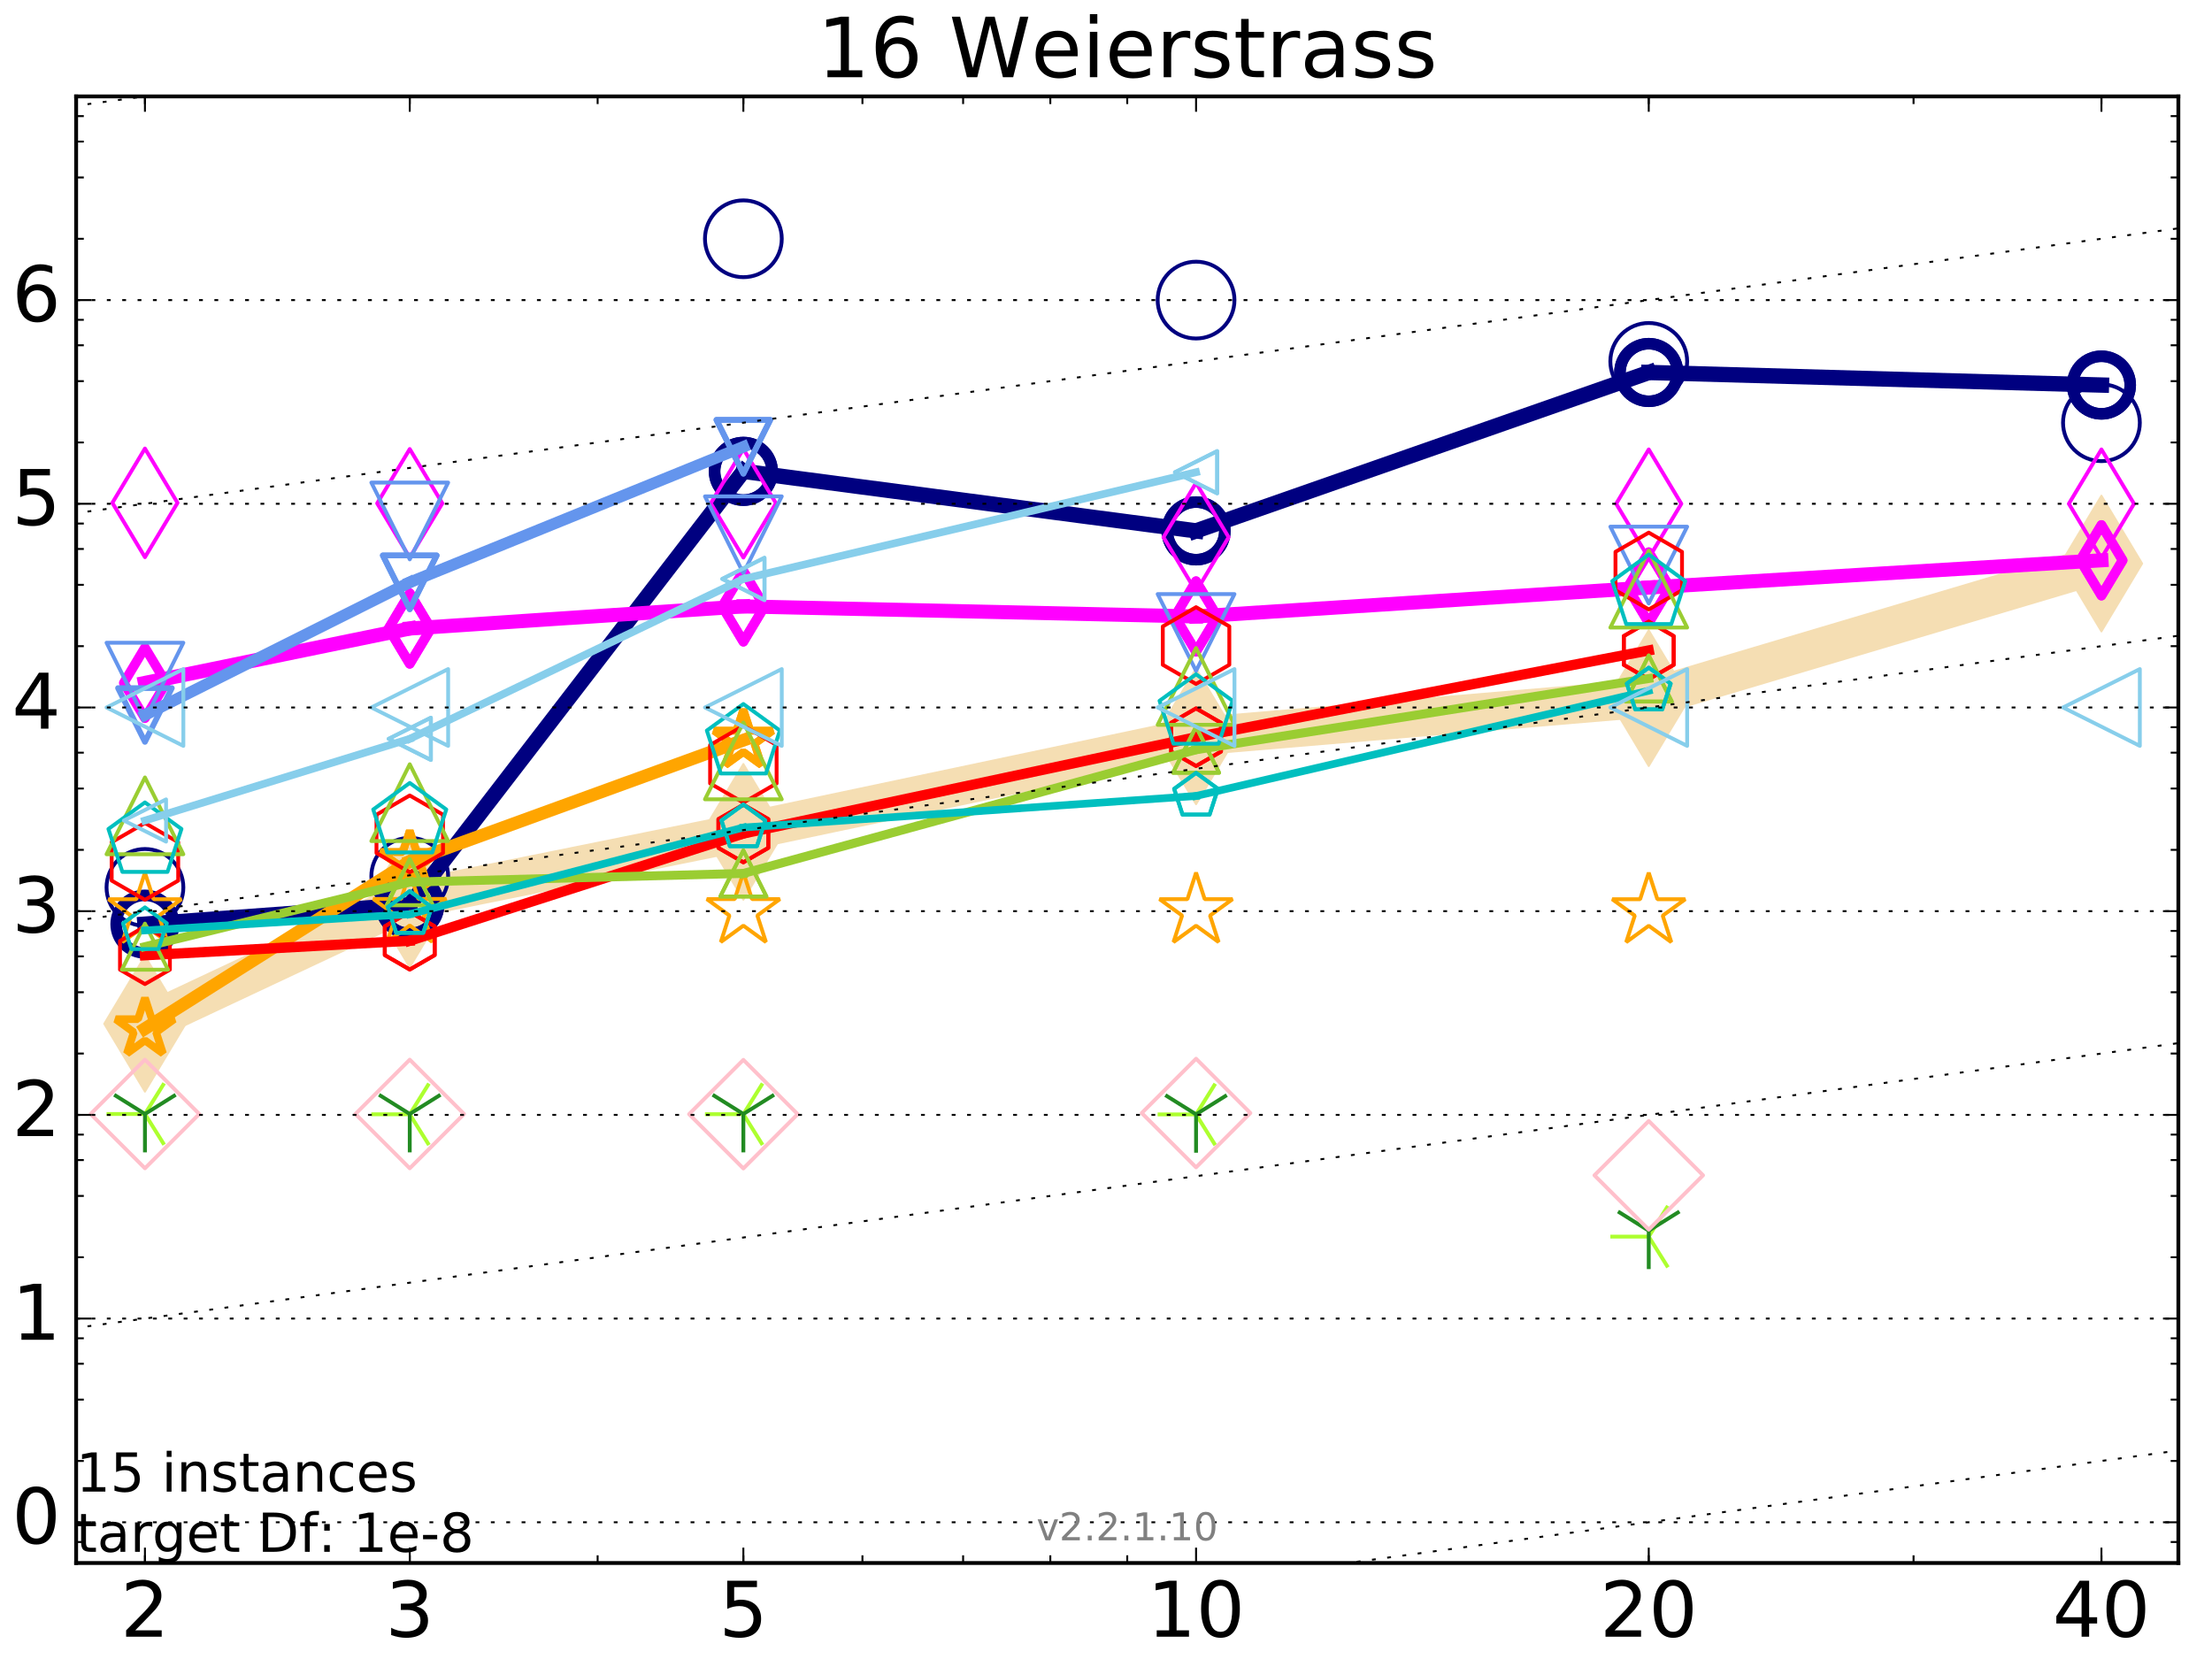 <?xml version="1.0" encoding="utf-8" standalone="no"?>
<!DOCTYPE svg PUBLIC "-//W3C//DTD SVG 1.1//EN"
  "http://www.w3.org/Graphics/SVG/1.1/DTD/svg11.dtd">
<!-- Created with matplotlib (http://matplotlib.org/) -->
<svg height="432pt" version="1.1" viewBox="0 0 576 432" width="576pt" xmlns="http://www.w3.org/2000/svg" xmlns:xlink="http://www.w3.org/1999/xlink">
 <defs>
  <style type="text/css">
*{stroke-linecap:butt;stroke-linejoin:round;stroke-miterlimit:100000;}
  </style>
 </defs>
 <g id="figure_1">
  <g id="patch_1">
   <path d="M 0 432 
L 576 432 
L 576 0 
L 0 0 
z
" style="fill:#ffffff;"/>
  </g>
  <g id="axes_1">
   <g id="patch_2">
    <path d="M 19.825 407 
L 567.24 407 
L 567.24 25.1 
L 19.825 25.1 
z
" style="fill:#ffffff;"/>
   </g>
   <g id="line2d_1">
    <path clip-path="url(#p803d553bba)" d="M 37.743 266.59 
L 106.698 234.201 
L 193.571 216.615 
L 311.451 191.742 
L 429.33 181.801 
L 547.209 146.749 
" style="fill:none;stroke:#f5deb3;stroke-linecap:square;stroke-width:10.0;"/>
    <defs>
     <path d="M -0 17.678 
L 10.607 0 
L 0 -17.678 
L -10.607 -0 
z
" id="m72bca4e6da" style="stroke:#f5deb3;stroke-linejoin:miter;stroke-width:0.5;"/>
    </defs>
    <g clip-path="url(#p803d553bba)">
     <use style="fill:#f5deb3;stroke:#f5deb3;stroke-linejoin:miter;stroke-width:0.5;" x="37.743" xlink:href="#m72bca4e6da" y="266.59"/>
     <use style="fill:#f5deb3;stroke:#f5deb3;stroke-linejoin:miter;stroke-width:0.5;" x="106.698" xlink:href="#m72bca4e6da" y="234.201"/>
     <use style="fill:#f5deb3;stroke:#f5deb3;stroke-linejoin:miter;stroke-width:0.5;" x="193.571" xlink:href="#m72bca4e6da" y="216.615"/>
     <use style="fill:#f5deb3;stroke:#f5deb3;stroke-linejoin:miter;stroke-width:0.5;" x="311.451" xlink:href="#m72bca4e6da" y="191.742"/>
     <use style="fill:#f5deb3;stroke:#f5deb3;stroke-linejoin:miter;stroke-width:0.5;" x="429.33" xlink:href="#m72bca4e6da" y="181.801"/>
     <use style="fill:#f5deb3;stroke:#f5deb3;stroke-linejoin:miter;stroke-width:0.5;" x="547.209" xlink:href="#m72bca4e6da" y="146.749"/>
    </g>
   </g>
   <g id="line2d_2">
    <path clip-path="url(#p803d553bba)" d="M 37.743 240.646 
L 106.698 235.599 
" style="fill:none;stroke:#000080;stroke-linecap:square;stroke-width:4.0;"/>
    <defs>
     <path d="M 0 7.5 
C 1.989 7.5 3.897 6.71 5.303 5.303 
C 6.71 3.897 7.5 1.989 7.5 0 
C 7.5 -1.989 6.71 -3.897 5.303 -5.303 
C 3.897 -6.71 1.989 -7.5 0 -7.5 
C -1.989 -7.5 -3.897 -6.71 -5.303 -5.303 
C -6.71 -3.897 -7.5 -1.989 -7.5 0 
C -7.5 1.989 -6.71 3.897 -5.303 5.303 
C -3.897 6.71 -1.989 7.5 0 7.5 
z
" id="m9a25a4254e" style="stroke:#000080;stroke-width:3.0;"/>
    </defs>
    <g clip-path="url(#p803d553bba)">
     <use style="fill:none;stroke:#000080;stroke-width:3.0;" x="37.743" xlink:href="#m9a25a4254e" y="240.646"/>
     <use style="fill:none;stroke:#000080;stroke-width:3.0;" x="106.698" xlink:href="#m9a25a4254e" y="235.599"/>
    </g>
   </g>
   <g id="line2d_3">
    <path clip-path="url(#p803d553bba)" d="M 106.698 235.599 
L 193.571 122.737 
" style="fill:none;stroke:#000080;stroke-linecap:square;stroke-width:4.0;"/>
    <g clip-path="url(#p803d553bba)">
     <use style="fill:none;stroke:#000080;stroke-width:3.0;" x="106.698" xlink:href="#m9a25a4254e" y="235.599"/>
     <use style="fill:none;stroke:#000080;stroke-width:3.0;" x="193.571" xlink:href="#m9a25a4254e" y="122.737"/>
    </g>
   </g>
   <g id="line2d_4">
    <path clip-path="url(#p803d553bba)" d="M 193.571 122.737 
L 311.451 138.24 
" style="fill:none;stroke:#000080;stroke-linecap:square;stroke-width:4.0;"/>
    <g clip-path="url(#p803d553bba)">
     <use style="fill:none;stroke:#000080;stroke-width:3.0;" x="193.571" xlink:href="#m9a25a4254e" y="122.737"/>
     <use style="fill:none;stroke:#000080;stroke-width:3.0;" x="311.451" xlink:href="#m9a25a4254e" y="138.24"/>
    </g>
   </g>
   <g id="line2d_5">
    <path clip-path="url(#p803d553bba)" d="M 311.451 138.24 
L 429.33 96.994 
" style="fill:none;stroke:#000080;stroke-linecap:square;stroke-width:4.0;"/>
    <g clip-path="url(#p803d553bba)">
     <use style="fill:none;stroke:#000080;stroke-width:3.0;" x="311.451" xlink:href="#m9a25a4254e" y="138.24"/>
     <use style="fill:none;stroke:#000080;stroke-width:3.0;" x="429.33" xlink:href="#m9a25a4254e" y="96.994"/>
    </g>
   </g>
   <g id="line2d_6">
    <path clip-path="url(#p803d553bba)" d="M 429.33 96.994 
L 547.209 100.267 
" style="fill:none;stroke:#000080;stroke-linecap:square;stroke-width:4.0;"/>
    <g clip-path="url(#p803d553bba)">
     <use style="fill:none;stroke:#000080;stroke-width:3.0;" x="429.33" xlink:href="#m9a25a4254e" y="96.994"/>
     <use style="fill:none;stroke:#000080;stroke-width:3.0;" x="547.209" xlink:href="#m9a25a4254e" y="100.267"/>
    </g>
   </g>
   <g id="line2d_7">
    <path clip-path="url(#p803d553bba)" d="M 547.209 100.267 
" style="fill:none;stroke:#000080;stroke-linecap:square;stroke-width:4.0;"/>
    <g clip-path="url(#p803d553bba)">
     <use style="fill:none;stroke:#000080;stroke-width:3.0;" x="547.209" xlink:href="#m9a25a4254e" y="100.267"/>
    </g>
   </g>
   <g id="line2d_8"/>
   <g id="line2d_9">
    <defs>
     <path d="M 0 10 
C 2.652 10 5.196 8.946 7.071 7.071 
C 8.946 5.196 10 2.652 10 0 
C 10 -2.652 8.946 -5.196 7.071 -7.071 
C 5.196 -8.946 2.652 -10 0 -10 
C -2.652 -10 -5.196 -8.946 -7.071 -7.071 
C -8.946 -5.196 -10 -2.652 -10 0 
C -10 2.652 -8.946 5.196 -7.071 7.071 
C -5.196 8.946 -2.652 10 0 10 
z
" id="m6c526aacde" style="stroke:#000080;"/>
    </defs>
    <g clip-path="url(#p803d553bba)">
     <use style="fill:none;stroke:#000080;" x="37.743" xlink:href="#m6c526aacde" y="231.082"/>
     <use style="fill:none;stroke:#000080;" x="106.698" xlink:href="#m6c526aacde" y="228.179"/>
     <use style="fill:none;stroke:#000080;" x="193.571" xlink:href="#m6c526aacde" y="62.175"/>
     <use style="fill:none;stroke:#000080;" x="311.451" xlink:href="#m6c526aacde" y="78.142"/>
     <use style="fill:none;stroke:#000080;" x="429.33" xlink:href="#m6c526aacde" y="94.109"/>
     <use style="fill:none;stroke:#000080;" x="547.209" xlink:href="#m6c526aacde" y="110.076"/>
    </g>
   </g>
   <g id="line2d_10">
    <path clip-path="url(#p803d553bba)" d="M 37.743 177.828 
L 106.698 163.664 
" style="fill:none;stroke:#ff00ff;stroke-linecap:square;stroke-width:3.667;"/>
    <defs>
     <path d="M -0 9.192 
L 5.515 0 
L 0 -9.192 
L -5.515 -0 
z
" id="m204dd77d4b" style="stroke:#ff00ff;stroke-linejoin:miter;stroke-width:2.5;"/>
    </defs>
    <g clip-path="url(#p803d553bba)">
     <use style="fill:none;stroke:#ff00ff;stroke-linejoin:miter;stroke-width:2.5;" x="37.743" xlink:href="#m204dd77d4b" y="177.828"/>
     <use style="fill:none;stroke:#ff00ff;stroke-linejoin:miter;stroke-width:2.5;" x="106.698" xlink:href="#m204dd77d4b" y="163.664"/>
    </g>
   </g>
   <g id="line2d_11">
    <path clip-path="url(#p803d553bba)" d="M 106.698 163.664 
L 193.571 157.906 
" style="fill:none;stroke:#ff00ff;stroke-linecap:square;stroke-width:3.667;"/>
    <g clip-path="url(#p803d553bba)">
     <use style="fill:none;stroke:#ff00ff;stroke-linejoin:miter;stroke-width:2.5;" x="106.698" xlink:href="#m204dd77d4b" y="163.664"/>
     <use style="fill:none;stroke:#ff00ff;stroke-linejoin:miter;stroke-width:2.5;" x="193.571" xlink:href="#m204dd77d4b" y="157.906"/>
    </g>
   </g>
   <g id="line2d_12">
    <path clip-path="url(#p803d553bba)" d="M 193.571 157.906 
L 311.451 160.527 
" style="fill:none;stroke:#ff00ff;stroke-linecap:square;stroke-width:3.667;"/>
    <g clip-path="url(#p803d553bba)">
     <use style="fill:none;stroke:#ff00ff;stroke-linejoin:miter;stroke-width:2.5;" x="193.571" xlink:href="#m204dd77d4b" y="157.906"/>
     <use style="fill:none;stroke:#ff00ff;stroke-linejoin:miter;stroke-width:2.5;" x="311.451" xlink:href="#m204dd77d4b" y="160.527"/>
    </g>
   </g>
   <g id="line2d_13">
    <path clip-path="url(#p803d553bba)" d="M 311.451 160.527 
L 429.33 152.989 
" style="fill:none;stroke:#ff00ff;stroke-linecap:square;stroke-width:3.667;"/>
    <g clip-path="url(#p803d553bba)">
     <use style="fill:none;stroke:#ff00ff;stroke-linejoin:miter;stroke-width:2.5;" x="311.451" xlink:href="#m204dd77d4b" y="160.527"/>
     <use style="fill:none;stroke:#ff00ff;stroke-linejoin:miter;stroke-width:2.5;" x="429.33" xlink:href="#m204dd77d4b" y="152.989"/>
    </g>
   </g>
   <g id="line2d_14">
    <path clip-path="url(#p803d553bba)" d="M 429.33 152.989 
L 547.209 145.901 
" style="fill:none;stroke:#ff00ff;stroke-linecap:square;stroke-width:3.667;"/>
    <g clip-path="url(#p803d553bba)">
     <use style="fill:none;stroke:#ff00ff;stroke-linejoin:miter;stroke-width:2.5;" x="429.33" xlink:href="#m204dd77d4b" y="152.989"/>
     <use style="fill:none;stroke:#ff00ff;stroke-linejoin:miter;stroke-width:2.5;" x="547.209" xlink:href="#m204dd77d4b" y="145.901"/>
    </g>
   </g>
   <g id="line2d_15">
    <path clip-path="url(#p803d553bba)" d="M 547.209 145.901 
" style="fill:none;stroke:#ff00ff;stroke-linecap:square;stroke-width:3.667;"/>
    <g clip-path="url(#p803d553bba)">
     <use style="fill:none;stroke:#ff00ff;stroke-linejoin:miter;stroke-width:2.5;" x="547.209" xlink:href="#m204dd77d4b" y="145.901"/>
    </g>
   </g>
   <g id="line2d_16"/>
   <g id="line2d_17">
    <defs>
     <path d="M -0 14.142 
L 8.485 0 
L -0 -14.142 
L -8.485 -0 
z
" id="m119b7f5181" style="stroke:#ff00ff;stroke-linejoin:miter;"/>
    </defs>
    <g clip-path="url(#p803d553bba)">
     <use style="fill:none;stroke:#ff00ff;stroke-linejoin:miter;" x="37.743" xlink:href="#m119b7f5181" y="130.94"/>
     <use style="fill:none;stroke:#ff00ff;stroke-linejoin:miter;" x="106.698" xlink:href="#m119b7f5181" y="131.073"/>
     <use style="fill:none;stroke:#ff00ff;stroke-linejoin:miter;" x="193.571" xlink:href="#m119b7f5181" y="131.043"/>
     <use style="fill:none;stroke:#ff00ff;stroke-linejoin:miter;" x="311.451" xlink:href="#m119b7f5181" y="139.892"/>
     <use style="fill:none;stroke:#ff00ff;stroke-linejoin:miter;" x="429.33" xlink:href="#m119b7f5181" y="131.177"/>
     <use style="fill:none;stroke:#ff00ff;stroke-linejoin:miter;" x="547.209" xlink:href="#m119b7f5181" y="131.177"/>
    </g>
   </g>
   <g id="line2d_18">
    <path clip-path="url(#p803d553bba)" d="M 37.743 267.859 
L 106.698 224.335 
" style="fill:none;stroke:#ffa500;stroke-linecap:square;stroke-width:3.333;"/>
    <defs>
     <path d="M 0 -8 
L -1.796 -2.472 
L -7.608 -2.472 
L -2.906 0.944 
L -4.702 6.472 
L -0 3.056 
L 4.702 6.472 
L 2.906 0.944 
L 7.608 -2.472 
L 1.796 -2.472 
z
" id="mb6a82bd356" style="stroke:#ffa500;stroke-linejoin:bevel;stroke-width:2.0;"/>
    </defs>
    <g clip-path="url(#p803d553bba)">
     <use style="fill:none;stroke:#ffa500;stroke-linejoin:bevel;stroke-width:2.0;" x="37.743" xlink:href="#mb6a82bd356" y="267.859"/>
     <use style="fill:none;stroke:#ffa500;stroke-linejoin:bevel;stroke-width:2.0;" x="106.698" xlink:href="#mb6a82bd356" y="224.335"/>
    </g>
   </g>
   <g id="line2d_19">
    <path clip-path="url(#p803d553bba)" d="M 106.698 224.335 
L 193.571 192.745 
" style="fill:none;stroke:#ffa500;stroke-linecap:square;stroke-width:3.333;"/>
    <g clip-path="url(#p803d553bba)">
     <use style="fill:none;stroke:#ffa500;stroke-linejoin:bevel;stroke-width:2.0;" x="106.698" xlink:href="#mb6a82bd356" y="224.335"/>
     <use style="fill:none;stroke:#ffa500;stroke-linejoin:bevel;stroke-width:2.0;" x="193.571" xlink:href="#mb6a82bd356" y="192.745"/>
    </g>
   </g>
   <g id="line2d_20">
    <path clip-path="url(#p803d553bba)" d="M 193.571 192.745 
" style="fill:none;stroke:#ffa500;stroke-linecap:square;stroke-width:3.333;"/>
    <g clip-path="url(#p803d553bba)">
     <use style="fill:none;stroke:#ffa500;stroke-linejoin:bevel;stroke-width:2.0;" x="193.571" xlink:href="#mb6a82bd356" y="192.745"/>
    </g>
   </g>
   <g id="line2d_21"/>
   <g id="line2d_22">
    <defs>
     <path d="M 0 -10 
L -2.245 -3.09 
L -9.511 -3.09 
L -3.633 1.18 
L -5.878 8.09 
L -0 3.82 
L 5.878 8.09 
L 3.633 1.18 
L 9.511 -3.09 
L 2.245 -3.09 
z
" id="md9fe7fb0e3" style="stroke:#ffa500;stroke-linejoin:bevel;"/>
    </defs>
    <g clip-path="url(#p803d553bba)">
     <use style="fill:none;stroke:#ffa500;stroke-linejoin:bevel;" x="37.743" xlink:href="#md9fe7fb0e3" y="237.244"/>
     <use style="fill:none;stroke:#ffa500;stroke-linejoin:bevel;" x="106.698" xlink:href="#md9fe7fb0e3" y="237.175"/>
     <use style="fill:none;stroke:#ffa500;stroke-linejoin:bevel;" x="193.571" xlink:href="#md9fe7fb0e3" y="237.216"/>
     <use style="fill:none;stroke:#ffa500;stroke-linejoin:bevel;" x="311.451" xlink:href="#md9fe7fb0e3" y="237.228"/>
     <use style="fill:none;stroke:#ffa500;stroke-linejoin:bevel;" x="429.33" xlink:href="#md9fe7fb0e3" y="237.246"/>
    </g>
   </g>
   <g id="line2d_23">
    <path clip-path="url(#p803d553bba)" d="M 37.743 186.181 
L 106.698 151.638 
" style="fill:none;stroke:#6495ed;stroke-linecap:square;stroke-width:3.0;"/>
    <defs>
     <path d="M -0 7 
L 7 -7 
L -7 -7 
z
" id="m73eb5b2d30" style="stroke:#6495ed;stroke-linejoin:miter;stroke-width:1.5;"/>
    </defs>
    <g clip-path="url(#p803d553bba)">
     <use style="fill:none;stroke:#6495ed;stroke-linejoin:miter;stroke-width:1.5;" x="37.743" xlink:href="#m73eb5b2d30" y="186.181"/>
     <use style="fill:none;stroke:#6495ed;stroke-linejoin:miter;stroke-width:1.5;" x="106.698" xlink:href="#m73eb5b2d30" y="151.638"/>
    </g>
   </g>
   <g id="line2d_24">
    <path clip-path="url(#p803d553bba)" d="M 106.698 151.638 
L 193.571 116.339 
" style="fill:none;stroke:#6495ed;stroke-linecap:square;stroke-width:3.0;"/>
    <g clip-path="url(#p803d553bba)">
     <use style="fill:none;stroke:#6495ed;stroke-linejoin:miter;stroke-width:1.5;" x="106.698" xlink:href="#m73eb5b2d30" y="151.638"/>
     <use style="fill:none;stroke:#6495ed;stroke-linejoin:miter;stroke-width:1.5;" x="193.571" xlink:href="#m73eb5b2d30" y="116.339"/>
    </g>
   </g>
   <g id="line2d_25">
    <path clip-path="url(#p803d553bba)" d="M 193.571 116.339 
" style="fill:none;stroke:#6495ed;stroke-linecap:square;stroke-width:3.0;"/>
    <g clip-path="url(#p803d553bba)">
     <use style="fill:none;stroke:#6495ed;stroke-linejoin:miter;stroke-width:1.5;" x="193.571" xlink:href="#m73eb5b2d30" y="116.339"/>
    </g>
   </g>
   <g id="line2d_26"/>
   <g id="line2d_27">
    <defs>
     <path d="M -0 10 
L 10 -10 
L -10 -10 
z
" id="m9fad34e100" style="stroke:#6495ed;stroke-linejoin:miter;"/>
    </defs>
    <g clip-path="url(#p803d553bba)">
     <use style="fill:none;stroke:#6495ed;stroke-linejoin:miter;" x="37.743" xlink:href="#m9fad34e100" y="177.366"/>
     <use style="fill:none;stroke:#6495ed;stroke-linejoin:miter;" x="106.698" xlink:href="#m9fad34e100" y="135.661"/>
     <use style="fill:none;stroke:#6495ed;stroke-linejoin:miter;" x="193.571" xlink:href="#m9fad34e100" y="139.255"/>
     <use style="fill:none;stroke:#6495ed;stroke-linejoin:miter;" x="311.451" xlink:href="#m9fad34e100" y="164.701"/>
     <use style="fill:none;stroke:#6495ed;stroke-linejoin:miter;" x="429.33" xlink:href="#m9fad34e100" y="147.146"/>
    </g>
   </g>
   <g id="line2d_28">
    <path clip-path="url(#p803d553bba)" d="M 37.743 248.754 
L 106.698 244.963 
" style="fill:none;stroke:#ff0000;stroke-linecap:square;stroke-width:2.667;"/>
    <defs>
     <path d="M 0 -7.5 
L -6.495 -3.75 
L -6.495 3.75 
L -0 7.5 
L 6.495 3.75 
L 6.495 -3.75 
z
" id="m56ae292da5" style="stroke:#ff0000;stroke-linejoin:miter;"/>
    </defs>
    <g clip-path="url(#p803d553bba)">
     <use style="fill:none;stroke:#ff0000;stroke-linejoin:miter;" x="37.743" xlink:href="#m56ae292da5" y="248.754"/>
     <use style="fill:none;stroke:#ff0000;stroke-linejoin:miter;" x="106.698" xlink:href="#m56ae292da5" y="244.963"/>
    </g>
   </g>
   <g id="line2d_29">
    <path clip-path="url(#p803d553bba)" d="M 106.698 244.963 
L 193.571 217.044 
" style="fill:none;stroke:#ff0000;stroke-linecap:square;stroke-width:2.667;"/>
    <g clip-path="url(#p803d553bba)">
     <use style="fill:none;stroke:#ff0000;stroke-linejoin:miter;" x="106.698" xlink:href="#m56ae292da5" y="244.963"/>
     <use style="fill:none;stroke:#ff0000;stroke-linejoin:miter;" x="193.571" xlink:href="#m56ae292da5" y="217.044"/>
    </g>
   </g>
   <g id="line2d_30">
    <path clip-path="url(#p803d553bba)" d="M 193.571 217.044 
L 311.451 191.964 
" style="fill:none;stroke:#ff0000;stroke-linecap:square;stroke-width:2.667;"/>
    <g clip-path="url(#p803d553bba)">
     <use style="fill:none;stroke:#ff0000;stroke-linejoin:miter;" x="193.571" xlink:href="#m56ae292da5" y="217.044"/>
     <use style="fill:none;stroke:#ff0000;stroke-linejoin:miter;" x="311.451" xlink:href="#m56ae292da5" y="191.964"/>
    </g>
   </g>
   <g id="line2d_31">
    <path clip-path="url(#p803d553bba)" d="M 311.451 191.964 
L 429.33 169.372 
" style="fill:none;stroke:#ff0000;stroke-linecap:square;stroke-width:2.667;"/>
    <g clip-path="url(#p803d553bba)">
     <use style="fill:none;stroke:#ff0000;stroke-linejoin:miter;" x="311.451" xlink:href="#m56ae292da5" y="191.964"/>
     <use style="fill:none;stroke:#ff0000;stroke-linejoin:miter;" x="429.33" xlink:href="#m56ae292da5" y="169.372"/>
    </g>
   </g>
   <g id="line2d_32">
    <path clip-path="url(#p803d553bba)" d="M 429.33 169.372 
" style="fill:none;stroke:#ff0000;stroke-linecap:square;stroke-width:2.667;"/>
    <g clip-path="url(#p803d553bba)">
     <use style="fill:none;stroke:#ff0000;stroke-linejoin:miter;" x="429.33" xlink:href="#m56ae292da5" y="169.372"/>
    </g>
   </g>
   <g id="line2d_33"/>
   <g id="line2d_34">
    <defs>
     <path d="M 0 -10 
L -8.66 -5 
L -8.66 5 
L -0 10 
L 8.66 5 
L 8.66 -5 
z
" id="mc1e7303c3e" style="stroke:#ff0000;stroke-linejoin:miter;"/>
    </defs>
    <g clip-path="url(#p803d553bba)">
     <use style="fill:none;stroke:#ff0000;stroke-linejoin:miter;" x="37.743" xlink:href="#mc1e7303c3e" y="224.31"/>
     <use style="fill:none;stroke:#ff0000;stroke-linejoin:miter;" x="106.698" xlink:href="#mc1e7303c3e" y="217.141"/>
     <use style="fill:none;stroke:#ff0000;stroke-linejoin:miter;" x="193.571" xlink:href="#mc1e7303c3e" y="198.998"/>
     <use style="fill:none;stroke:#ff0000;stroke-linejoin:miter;" x="311.451" xlink:href="#mc1e7303c3e" y="168.111"/>
     <use style="fill:none;stroke:#ff0000;stroke-linejoin:miter;" x="429.33" xlink:href="#mc1e7303c3e" y="148.695"/>
    </g>
   </g>
   <g id="line2d_35">
    <path clip-path="url(#p803d553bba)" d="M 37.743 246.507 
L 106.698 229.707 
" style="fill:none;stroke:#9acd32;stroke-linecap:square;stroke-width:2.333;"/>
    <defs>
     <path d="M 0 -6 
L -6 6 
L 6 6 
z
" id="m51e0cf1479" style="stroke:#9acd32;stroke-linejoin:miter;"/>
    </defs>
    <g clip-path="url(#p803d553bba)">
     <use style="fill:none;stroke:#9acd32;stroke-linejoin:miter;" x="37.743" xlink:href="#m51e0cf1479" y="246.507"/>
     <use style="fill:none;stroke:#9acd32;stroke-linejoin:miter;" x="106.698" xlink:href="#m51e0cf1479" y="229.707"/>
    </g>
   </g>
   <g id="line2d_36">
    <path clip-path="url(#p803d553bba)" d="M 106.698 229.707 
L 193.571 227.44 
" style="fill:none;stroke:#9acd32;stroke-linecap:square;stroke-width:2.333;"/>
    <g clip-path="url(#p803d553bba)">
     <use style="fill:none;stroke:#9acd32;stroke-linejoin:miter;" x="106.698" xlink:href="#m51e0cf1479" y="229.707"/>
     <use style="fill:none;stroke:#9acd32;stroke-linejoin:miter;" x="193.571" xlink:href="#m51e0cf1479" y="227.44"/>
    </g>
   </g>
   <g id="line2d_37">
    <path clip-path="url(#p803d553bba)" d="M 193.571 227.44 
L 311.451 195.225 
" style="fill:none;stroke:#9acd32;stroke-linecap:square;stroke-width:2.333;"/>
    <g clip-path="url(#p803d553bba)">
     <use style="fill:none;stroke:#9acd32;stroke-linejoin:miter;" x="193.571" xlink:href="#m51e0cf1479" y="227.44"/>
     <use style="fill:none;stroke:#9acd32;stroke-linejoin:miter;" x="311.451" xlink:href="#m51e0cf1479" y="195.225"/>
    </g>
   </g>
   <g id="line2d_38">
    <path clip-path="url(#p803d553bba)" d="M 311.451 195.225 
L 429.33 176.684 
" style="fill:none;stroke:#9acd32;stroke-linecap:square;stroke-width:2.333;"/>
    <g clip-path="url(#p803d553bba)">
     <use style="fill:none;stroke:#9acd32;stroke-linejoin:miter;" x="311.451" xlink:href="#m51e0cf1479" y="195.225"/>
     <use style="fill:none;stroke:#9acd32;stroke-linejoin:miter;" x="429.33" xlink:href="#m51e0cf1479" y="176.684"/>
    </g>
   </g>
   <g id="line2d_39">
    <path clip-path="url(#p803d553bba)" d="M 429.33 176.684 
" style="fill:none;stroke:#9acd32;stroke-linecap:square;stroke-width:2.333;"/>
    <g clip-path="url(#p803d553bba)">
     <use style="fill:none;stroke:#9acd32;stroke-linejoin:miter;" x="429.33" xlink:href="#m51e0cf1479" y="176.684"/>
    </g>
   </g>
   <g id="line2d_40"/>
   <g id="line2d_41">
    <defs>
     <path d="M 0 -10 
L -10 10 
L 10 10 
z
" id="m5204bb32dc" style="stroke:#9acd32;stroke-linejoin:miter;"/>
    </defs>
    <g clip-path="url(#p803d553bba)">
     <use style="fill:none;stroke:#9acd32;stroke-linejoin:miter;" x="37.743" xlink:href="#m5204bb32dc" y="212.444"/>
     <use style="fill:none;stroke:#9acd32;stroke-linejoin:miter;" x="106.698" xlink:href="#m5204bb32dc" y="209.011"/>
     <use style="fill:none;stroke:#9acd32;stroke-linejoin:miter;" x="193.571" xlink:href="#m5204bb32dc" y="198.138"/>
     <use style="fill:none;stroke:#9acd32;stroke-linejoin:miter;" x="311.451" xlink:href="#m5204bb32dc" y="178.744"/>
     <use style="fill:none;stroke:#9acd32;stroke-linejoin:miter;" x="429.33" xlink:href="#m5204bb32dc" y="153.413"/>
    </g>
   </g>
   <g id="line2d_42">
    <path clip-path="url(#p803d553bba)" d="M 37.743 242.278 
L 106.698 238.049 
" style="fill:none;stroke:#00bfbf;stroke-linecap:square;stroke-width:2.0;"/>
    <defs>
     <path d="M 0 -6 
L -5.706 -1.854 
L -3.527 4.854 
L 3.527 4.854 
L 5.706 -1.854 
z
" id="m08f1f7950c" style="stroke:#00bfbf;stroke-linejoin:miter;"/>
    </defs>
    <g clip-path="url(#p803d553bba)">
     <use style="fill:none;stroke:#00bfbf;stroke-linejoin:miter;" x="37.743" xlink:href="#m08f1f7950c" y="242.278"/>
     <use style="fill:none;stroke:#00bfbf;stroke-linejoin:miter;" x="106.698" xlink:href="#m08f1f7950c" y="238.049"/>
    </g>
   </g>
   <g id="line2d_43">
    <path clip-path="url(#p803d553bba)" d="M 106.698 238.049 
L 193.571 215.487 
" style="fill:none;stroke:#00bfbf;stroke-linecap:square;stroke-width:2.0;"/>
    <g clip-path="url(#p803d553bba)">
     <use style="fill:none;stroke:#00bfbf;stroke-linejoin:miter;" x="106.698" xlink:href="#m08f1f7950c" y="238.049"/>
     <use style="fill:none;stroke:#00bfbf;stroke-linejoin:miter;" x="193.571" xlink:href="#m08f1f7950c" y="215.487"/>
    </g>
   </g>
   <g id="line2d_44">
    <path clip-path="url(#p803d553bba)" d="M 193.571 215.487 
L 311.451 207.265 
" style="fill:none;stroke:#00bfbf;stroke-linecap:square;stroke-width:2.0;"/>
    <g clip-path="url(#p803d553bba)">
     <use style="fill:none;stroke:#00bfbf;stroke-linejoin:miter;" x="193.571" xlink:href="#m08f1f7950c" y="215.487"/>
     <use style="fill:none;stroke:#00bfbf;stroke-linejoin:miter;" x="311.451" xlink:href="#m08f1f7950c" y="207.265"/>
    </g>
   </g>
   <g id="line2d_45">
    <path clip-path="url(#p803d553bba)" d="M 311.451 207.265 
L 429.33 179.863 
" style="fill:none;stroke:#00bfbf;stroke-linecap:square;stroke-width:2.0;"/>
    <g clip-path="url(#p803d553bba)">
     <use style="fill:none;stroke:#00bfbf;stroke-linejoin:miter;" x="311.451" xlink:href="#m08f1f7950c" y="207.265"/>
     <use style="fill:none;stroke:#00bfbf;stroke-linejoin:miter;" x="429.33" xlink:href="#m08f1f7950c" y="179.863"/>
    </g>
   </g>
   <g id="line2d_46">
    <path clip-path="url(#p803d553bba)" d="M 429.33 179.863 
" style="fill:none;stroke:#00bfbf;stroke-linecap:square;stroke-width:2.0;"/>
    <g clip-path="url(#p803d553bba)">
     <use style="fill:none;stroke:#00bfbf;stroke-linejoin:miter;" x="429.33" xlink:href="#m08f1f7950c" y="179.863"/>
    </g>
   </g>
   <g id="line2d_47"/>
   <g id="line2d_48">
    <defs>
     <path d="M 0 -10 
L -9.511 -3.09 
L -5.878 8.09 
L 5.878 8.09 
L 9.511 -3.09 
z
" id="m4bde7dd6b9" style="stroke:#00bfbf;stroke-linejoin:miter;"/>
    </defs>
    <g clip-path="url(#p803d553bba)">
     <use style="fill:none;stroke:#00bfbf;stroke-linejoin:miter;" x="37.743" xlink:href="#m4bde7dd6b9" y="218.947"/>
     <use style="fill:none;stroke:#00bfbf;stroke-linejoin:miter;" x="106.698" xlink:href="#m4bde7dd6b9" y="213.877"/>
     <use style="fill:none;stroke:#00bfbf;stroke-linejoin:miter;" x="193.571" xlink:href="#m4bde7dd6b9" y="193.321"/>
     <use style="fill:none;stroke:#00bfbf;stroke-linejoin:miter;" x="311.451" xlink:href="#m4bde7dd6b9" y="185.574"/>
     <use style="fill:none;stroke:#00bfbf;stroke-linejoin:miter;" x="429.33" xlink:href="#m4bde7dd6b9" y="154.406"/>
    </g>
   </g>
   <g id="line2d_49"/>
   <g id="line2d_50">
    <defs>
     <path d="M 0 0 
L -10 -0 
M 0 0 
L 5 8 
M 0 0 
L 5 -8 
" id="m6823ec71d1" style="stroke:#adff2f;"/>
    </defs>
    <g clip-path="url(#p803d553bba)">
     <use style="fill:none;stroke:#adff2f;" x="37.743" xlink:href="#m6823ec71d1" y="290.079"/>
     <use style="fill:none;stroke:#adff2f;" x="106.698" xlink:href="#m6823ec71d1" y="290.155"/>
     <use style="fill:none;stroke:#adff2f;" x="193.571" xlink:href="#m6823ec71d1" y="290.125"/>
     <use style="fill:none;stroke:#adff2f;" x="311.451" xlink:href="#m6823ec71d1" y="290.193"/>
     <use style="fill:none;stroke:#adff2f;" x="429.33" xlink:href="#m6823ec71d1" y="322.013"/>
    </g>
   </g>
   <g id="line2d_51"/>
   <g id="line2d_52">
    <defs>
     <path d="M 0 0 
L 0 10 
M 0 0 
L 8 -5 
M 0 0 
L -8 -5 
" id="mb0d734509d" style="stroke:#228b22;"/>
    </defs>
    <g clip-path="url(#p803d553bba)">
     <use style="fill:none;stroke:#228b22;" x="37.743" xlink:href="#mb0d734509d" y="290.079"/>
     <use style="fill:none;stroke:#228b22;" x="106.698" xlink:href="#mb0d734509d" y="290.079"/>
     <use style="fill:none;stroke:#228b22;" x="193.571" xlink:href="#mb0d734509d" y="290.079"/>
     <use style="fill:none;stroke:#228b22;" x="311.451" xlink:href="#mb0d734509d" y="290.171"/>
     <use style="fill:none;stroke:#228b22;" x="429.33" xlink:href="#mb0d734509d" y="320.47"/>
    </g>
   </g>
   <g id="line2d_53"/>
   <g id="line2d_54">
    <defs>
     <path d="M -0 14.142 
L 14.142 0 
L 0 -14.142 
L -14.142 -0 
z
" id="mbf4371bcf6" style="stroke:#ffc0cb;stroke-linejoin:miter;"/>
    </defs>
    <g clip-path="url(#p803d553bba)">
     <use style="fill:none;stroke:#ffc0cb;stroke-linejoin:miter;" x="37.743" xlink:href="#mbf4371bcf6" y="290.079"/>
     <use style="fill:none;stroke:#ffc0cb;stroke-linejoin:miter;" x="106.698" xlink:href="#mbf4371bcf6" y="290.079"/>
     <use style="fill:none;stroke:#ffc0cb;stroke-linejoin:miter;" x="193.571" xlink:href="#mbf4371bcf6" y="290.125"/>
     <use style="fill:none;stroke:#ffc0cb;stroke-linejoin:miter;" x="311.451" xlink:href="#mbf4371bcf6" y="289.83"/>
     <use style="fill:none;stroke:#ffc0cb;stroke-linejoin:miter;" x="429.33" xlink:href="#mbf4371bcf6" y="306.046"/>
    </g>
   </g>
   <g id="line2d_55">
    <path clip-path="url(#p803d553bba)" d="M 37.743 213.66 
L 106.698 192.388 
" style="fill:none;stroke:#87ceeb;stroke-linecap:square;stroke-width:2.0;"/>
    <defs>
     <path d="M -5.5 -0 
L 5.5 5.5 
L 5.5 -5.5 
z
" id="m8772f9903b" style="stroke:#87ceeb;stroke-linejoin:miter;"/>
    </defs>
    <g clip-path="url(#p803d553bba)">
     <use style="fill:none;stroke:#87ceeb;stroke-linejoin:miter;" x="37.743" xlink:href="#m8772f9903b" y="213.66"/>
     <use style="fill:none;stroke:#87ceeb;stroke-linejoin:miter;" x="106.698" xlink:href="#m8772f9903b" y="192.388"/>
    </g>
   </g>
   <g id="line2d_56">
    <path clip-path="url(#p803d553bba)" d="M 106.698 192.388 
L 193.571 150.747 
" style="fill:none;stroke:#87ceeb;stroke-linecap:square;stroke-width:2.0;"/>
    <g clip-path="url(#p803d553bba)">
     <use style="fill:none;stroke:#87ceeb;stroke-linejoin:miter;" x="106.698" xlink:href="#m8772f9903b" y="192.388"/>
     <use style="fill:none;stroke:#87ceeb;stroke-linejoin:miter;" x="193.571" xlink:href="#m8772f9903b" y="150.747"/>
    </g>
   </g>
   <g id="line2d_57">
    <path clip-path="url(#p803d553bba)" d="M 193.571 150.747 
L 311.451 122.969 
" style="fill:none;stroke:#87ceeb;stroke-linecap:square;stroke-width:2.0;"/>
    <g clip-path="url(#p803d553bba)">
     <use style="fill:none;stroke:#87ceeb;stroke-linejoin:miter;" x="193.571" xlink:href="#m8772f9903b" y="150.747"/>
     <use style="fill:none;stroke:#87ceeb;stroke-linejoin:miter;" x="311.451" xlink:href="#m8772f9903b" y="122.969"/>
    </g>
   </g>
   <g id="line2d_58">
    <path clip-path="url(#p803d553bba)" d="M 311.451 122.969 
" style="fill:none;stroke:#87ceeb;stroke-linecap:square;stroke-width:2.0;"/>
    <g clip-path="url(#p803d553bba)">
     <use style="fill:none;stroke:#87ceeb;stroke-linejoin:miter;" x="311.451" xlink:href="#m8772f9903b" y="122.969"/>
    </g>
   </g>
   <g id="line2d_59"/>
   <g id="line2d_60">
    <defs>
     <path d="M -10 -0 
L 10 10 
L 10 -10 
z
" id="m722b052353" style="stroke:#87ceeb;stroke-linejoin:miter;"/>
    </defs>
    <g clip-path="url(#p803d553bba)">
     <use style="fill:none;stroke:#87ceeb;stroke-linejoin:miter;" x="37.743" xlink:href="#m722b052353" y="184.225"/>
     <use style="fill:none;stroke:#87ceeb;stroke-linejoin:miter;" x="106.698" xlink:href="#m722b052353" y="184.225"/>
     <use style="fill:none;stroke:#87ceeb;stroke-linejoin:miter;" x="193.571" xlink:href="#m722b052353" y="184.225"/>
     <use style="fill:none;stroke:#87ceeb;stroke-linejoin:miter;" x="311.451" xlink:href="#m722b052353" y="184.225"/>
     <use style="fill:none;stroke:#87ceeb;stroke-linejoin:miter;" x="429.33" xlink:href="#m722b052353" y="184.225"/>
     <use style="fill:none;stroke:#87ceeb;stroke-linejoin:miter;" x="547.209" xlink:href="#m722b052353" y="184.225"/>
    </g>
   </g>
   <g id="line2d_61"/>
   <g id="line2d_62">
    <path clip-path="url(#p803d553bba)" d="M -353.844 502.475 
M 159.064 433 
L 577 376.389 
" style="fill:none;stroke:#000000;stroke-dasharray:1,3;stroke-dashoffset:0.0;stroke-width:0.5;"/>
   </g>
   <g id="line2d_63">
    <path clip-path="url(#p803d553bba)" d="M -353.844 396.392 
M -1 348.598 
L 577 270.306 
" style="fill:none;stroke:#000000;stroke-dasharray:1,3;stroke-dashoffset:0.0;stroke-width:0.5;"/>
   </g>
   <g id="line2d_64">
    <path clip-path="url(#p803d553bba)" d="M -353.844 290.308 
M -1 242.515 
L 577 164.223 
" style="fill:none;stroke:#000000;stroke-dasharray:1,3;stroke-dashoffset:0.0;stroke-width:0.5;"/>
   </g>
   <g id="line2d_65">
    <path clip-path="url(#p803d553bba)" d="M -353.844 184.225 
M -1 136.431 
L 577 58.139 
" style="fill:none;stroke:#000000;stroke-dasharray:1,3;stroke-dashoffset:0.0;stroke-width:0.5;"/>
   </g>
   <g id="line2d_66">
    <path clip-path="url(#p803d553bba)" d="M -353.844 78.142 
M -1 30.348 
L 230.43 -1 
" style="fill:none;stroke:#000000;stroke-dasharray:1,3;stroke-dashoffset:0.0;stroke-width:0.5;"/>
   </g>
   <g id="patch_3">
    <path d="M 19.825 25.1 
L 567.24 25.1 
" style="fill:none;stroke:#000000;stroke-linecap:square;stroke-linejoin:miter;"/>
   </g>
   <g id="patch_4">
    <path d="M 567.24 407 
L 567.24 25.1 
" style="fill:none;stroke:#000000;stroke-linecap:square;stroke-linejoin:miter;"/>
   </g>
   <g id="patch_5">
    <path d="M 19.825 407 
L 567.24 407 
" style="fill:none;stroke:#000000;stroke-linecap:square;stroke-linejoin:miter;"/>
   </g>
   <g id="patch_6">
    <path d="M 19.825 407 
L 19.825 25.1 
" style="fill:none;stroke:#000000;stroke-linecap:square;stroke-linejoin:miter;"/>
   </g>
   <g id="matplotlib.axis_1">
    <g id="xtick_1">
     <g id="line2d_67">
      <defs>
       <path d="M 0 0 
L 0 -4 
" id="m7e15b64cf9" style="stroke:#000000;stroke-width:0.5;"/>
      </defs>
      <g>
       <use style="stroke:#000000;stroke-width:0.5;" x="37.743" xlink:href="#m7e15b64cf9" y="407.0"/>
      </g>
     </g>
     <g id="line2d_68">
      <defs>
       <path d="M 0 0 
L 0 4 
" id="mf436d60f68" style="stroke:#000000;stroke-width:0.5;"/>
      </defs>
      <g>
       <use style="stroke:#000000;stroke-width:0.5;" x="37.743" xlink:href="#mf436d60f68" y="25.1"/>
      </g>
     </g>
     <g id="text_1">
      <!-- 2 -->
      <defs>
       <path d="M 19.188 8.297 
L 53.609 8.297 
L 53.609 0 
L 7.328 0 
L 7.328 8.297 
Q 12.938 14.109 22.625 23.891 
Q 32.328 33.688 34.812 36.531 
Q 39.547 41.844 41.422 45.531 
Q 43.312 49.219 43.312 52.781 
Q 43.312 58.594 39.234 62.25 
Q 35.156 65.922 28.609 65.922 
Q 23.969 65.922 18.812 64.312 
Q 13.672 62.703 7.812 59.422 
L 7.812 69.391 
Q 13.766 71.781 18.938 73 
Q 24.125 74.219 28.422 74.219 
Q 39.75 74.219 46.484 68.547 
Q 53.219 62.891 53.219 53.422 
Q 53.219 48.922 51.531 44.891 
Q 49.859 40.875 45.406 35.406 
Q 44.188 33.984 37.641 27.219 
Q 31.109 20.453 19.188 8.297 
" id="BitstreamVeraSans-Roman-32"/>
      </defs>
      <g transform="translate(31.381 426.197)scale(0.2 -0.2)">
       <use xlink:href="#BitstreamVeraSans-Roman-32"/>
      </g>
     </g>
    </g>
    <g id="xtick_2">
     <g id="line2d_69">
      <g>
       <use style="stroke:#000000;stroke-width:0.5;" x="106.698" xlink:href="#m7e15b64cf9" y="407.0"/>
      </g>
     </g>
     <g id="line2d_70">
      <g>
       <use style="stroke:#000000;stroke-width:0.5;" x="106.698" xlink:href="#mf436d60f68" y="25.1"/>
      </g>
     </g>
     <g id="text_2">
      <!-- 3 -->
      <defs>
       <path d="M 40.578 39.312 
Q 47.656 37.797 51.625 33 
Q 55.609 28.219 55.609 21.188 
Q 55.609 10.406 48.188 4.484 
Q 40.766 -1.422 27.094 -1.422 
Q 22.516 -1.422 17.656 -0.516 
Q 12.797 0.391 7.625 2.203 
L 7.625 11.719 
Q 11.719 9.328 16.594 8.109 
Q 21.484 6.891 26.812 6.891 
Q 36.078 6.891 40.938 10.547 
Q 45.797 14.203 45.797 21.188 
Q 45.797 27.641 41.281 31.266 
Q 36.766 34.906 28.719 34.906 
L 20.219 34.906 
L 20.219 43.016 
L 29.109 43.016 
Q 36.375 43.016 40.234 45.922 
Q 44.094 48.828 44.094 54.297 
Q 44.094 59.906 40.109 62.906 
Q 36.141 65.922 28.719 65.922 
Q 24.656 65.922 20.016 65.031 
Q 15.375 64.156 9.812 62.312 
L 9.812 71.094 
Q 15.438 72.656 20.344 73.438 
Q 25.25 74.219 29.594 74.219 
Q 40.828 74.219 47.359 69.109 
Q 53.906 64.016 53.906 55.328 
Q 53.906 49.266 50.438 45.094 
Q 46.969 40.922 40.578 39.312 
" id="BitstreamVeraSans-Roman-33"/>
      </defs>
      <g transform="translate(100.336 426.197)scale(0.2 -0.2)">
       <use xlink:href="#BitstreamVeraSans-Roman-33"/>
      </g>
     </g>
    </g>
    <g id="xtick_3">
     <g id="line2d_71">
      <g>
       <use style="stroke:#000000;stroke-width:0.5;" x="193.571" xlink:href="#m7e15b64cf9" y="407.0"/>
      </g>
     </g>
     <g id="line2d_72">
      <g>
       <use style="stroke:#000000;stroke-width:0.5;" x="193.571" xlink:href="#mf436d60f68" y="25.1"/>
      </g>
     </g>
     <g id="text_3">
      <!-- 5 -->
      <defs>
       <path d="M 10.797 72.906 
L 49.516 72.906 
L 49.516 64.594 
L 19.828 64.594 
L 19.828 46.734 
Q 21.969 47.469 24.109 47.828 
Q 26.266 48.188 28.422 48.188 
Q 40.625 48.188 47.75 41.5 
Q 54.891 34.812 54.891 23.391 
Q 54.891 11.625 47.562 5.094 
Q 40.234 -1.422 26.906 -1.422 
Q 22.312 -1.422 17.547 -0.641 
Q 12.797 0.141 7.719 1.703 
L 7.719 11.625 
Q 12.109 9.234 16.797 8.062 
Q 21.484 6.891 26.703 6.891 
Q 35.156 6.891 40.078 11.328 
Q 45.016 15.766 45.016 23.391 
Q 45.016 31 40.078 35.438 
Q 35.156 39.891 26.703 39.891 
Q 22.75 39.891 18.812 39.016 
Q 14.891 38.141 10.797 36.281 
z
" id="BitstreamVeraSans-Roman-35"/>
      </defs>
      <g transform="translate(187.209 426.197)scale(0.2 -0.2)">
       <use xlink:href="#BitstreamVeraSans-Roman-35"/>
      </g>
     </g>
    </g>
    <g id="xtick_4">
     <g id="line2d_73">
      <g>
       <use style="stroke:#000000;stroke-width:0.5;" x="311.451" xlink:href="#m7e15b64cf9" y="407.0"/>
      </g>
     </g>
     <g id="line2d_74">
      <g>
       <use style="stroke:#000000;stroke-width:0.5;" x="311.451" xlink:href="#mf436d60f68" y="25.1"/>
      </g>
     </g>
     <g id="text_4">
      <!-- 10 -->
      <defs>
       <path d="M 31.781 66.406 
Q 24.172 66.406 20.328 58.906 
Q 16.5 51.422 16.5 36.375 
Q 16.5 21.391 20.328 13.891 
Q 24.172 6.391 31.781 6.391 
Q 39.453 6.391 43.281 13.891 
Q 47.125 21.391 47.125 36.375 
Q 47.125 51.422 43.281 58.906 
Q 39.453 66.406 31.781 66.406 
M 31.781 74.219 
Q 44.047 74.219 50.516 64.516 
Q 56.984 54.828 56.984 36.375 
Q 56.984 17.969 50.516 8.266 
Q 44.047 -1.422 31.781 -1.422 
Q 19.531 -1.422 13.062 8.266 
Q 6.594 17.969 6.594 36.375 
Q 6.594 54.828 13.062 64.516 
Q 19.531 74.219 31.781 74.219 
" id="BitstreamVeraSans-Roman-30"/>
       <path d="M 12.406 8.297 
L 28.516 8.297 
L 28.516 63.922 
L 10.984 60.406 
L 10.984 69.391 
L 28.422 72.906 
L 38.281 72.906 
L 38.281 8.297 
L 54.391 8.297 
L 54.391 0 
L 12.406 0 
z
" id="BitstreamVeraSans-Roman-31"/>
      </defs>
      <g transform="translate(298.726 426.197)scale(0.2 -0.2)">
       <use xlink:href="#BitstreamVeraSans-Roman-31"/>
       <use x="63.623" xlink:href="#BitstreamVeraSans-Roman-30"/>
      </g>
     </g>
    </g>
    <g id="xtick_5">
     <g id="line2d_75">
      <g>
       <use style="stroke:#000000;stroke-width:0.5;" x="429.33" xlink:href="#m7e15b64cf9" y="407.0"/>
      </g>
     </g>
     <g id="line2d_76">
      <g>
       <use style="stroke:#000000;stroke-width:0.5;" x="429.33" xlink:href="#mf436d60f68" y="25.1"/>
      </g>
     </g>
     <g id="text_5">
      <!-- 20 -->
      <g transform="translate(416.605 426.197)scale(0.2 -0.2)">
       <use xlink:href="#BitstreamVeraSans-Roman-32"/>
       <use x="63.623" xlink:href="#BitstreamVeraSans-Roman-30"/>
      </g>
     </g>
    </g>
    <g id="xtick_6">
     <g id="line2d_77">
      <g>
       <use style="stroke:#000000;stroke-width:0.5;" x="547.209" xlink:href="#m7e15b64cf9" y="407.0"/>
      </g>
     </g>
     <g id="line2d_78">
      <g>
       <use style="stroke:#000000;stroke-width:0.5;" x="547.209" xlink:href="#mf436d60f68" y="25.1"/>
      </g>
     </g>
     <g id="text_6">
      <!-- 40 -->
      <defs>
       <path d="M 37.797 64.312 
L 12.891 25.391 
L 37.797 25.391 
z
M 35.203 72.906 
L 47.609 72.906 
L 47.609 25.391 
L 58.016 25.391 
L 58.016 17.188 
L 47.609 17.188 
L 47.609 0 
L 37.797 0 
L 37.797 17.188 
L 4.891 17.188 
L 4.891 26.703 
z
" id="BitstreamVeraSans-Roman-34"/>
      </defs>
      <g transform="translate(534.484 426.197)scale(0.2 -0.2)">
       <use xlink:href="#BitstreamVeraSans-Roman-34"/>
       <use x="63.623" xlink:href="#BitstreamVeraSans-Roman-30"/>
      </g>
     </g>
    </g>
    <g id="xtick_7">
     <g id="line2d_79">
      <defs>
       <path d="M 0 0 
L 0 -2 
" id="m13a4e71931" style="stroke:#000000;stroke-width:0.5;"/>
      </defs>
      <g>
       <use style="stroke:#000000;stroke-width:0.5;" x="37.743" xlink:href="#m13a4e71931" y="407.0"/>
      </g>
     </g>
     <g id="line2d_80">
      <defs>
       <path d="M 0 0 
L 0 2 
" id="me9b5d4b4cb" style="stroke:#000000;stroke-width:0.5;"/>
      </defs>
      <g>
       <use style="stroke:#000000;stroke-width:0.5;" x="37.743" xlink:href="#me9b5d4b4cb" y="25.1"/>
      </g>
     </g>
    </g>
    <g id="xtick_8">
     <g id="line2d_81">
      <g>
       <use style="stroke:#000000;stroke-width:0.5;" x="106.698" xlink:href="#m13a4e71931" y="407.0"/>
      </g>
     </g>
     <g id="line2d_82">
      <g>
       <use style="stroke:#000000;stroke-width:0.5;" x="106.698" xlink:href="#me9b5d4b4cb" y="25.1"/>
      </g>
     </g>
    </g>
    <g id="xtick_9">
     <g id="line2d_83">
      <g>
       <use style="stroke:#000000;stroke-width:0.5;" x="155.622" xlink:href="#m13a4e71931" y="407.0"/>
      </g>
     </g>
     <g id="line2d_84">
      <g>
       <use style="stroke:#000000;stroke-width:0.5;" x="155.622" xlink:href="#me9b5d4b4cb" y="25.1"/>
      </g>
     </g>
    </g>
    <g id="xtick_10">
     <g id="line2d_85">
      <g>
       <use style="stroke:#000000;stroke-width:0.5;" x="193.571" xlink:href="#m13a4e71931" y="407.0"/>
      </g>
     </g>
     <g id="line2d_86">
      <g>
       <use style="stroke:#000000;stroke-width:0.5;" x="193.571" xlink:href="#me9b5d4b4cb" y="25.1"/>
      </g>
     </g>
    </g>
    <g id="xtick_11">
     <g id="line2d_87">
      <g>
       <use style="stroke:#000000;stroke-width:0.5;" x="224.577" xlink:href="#m13a4e71931" y="407.0"/>
      </g>
     </g>
     <g id="line2d_88">
      <g>
       <use style="stroke:#000000;stroke-width:0.5;" x="224.577" xlink:href="#me9b5d4b4cb" y="25.1"/>
      </g>
     </g>
    </g>
    <g id="xtick_12">
     <g id="line2d_89">
      <g>
       <use style="stroke:#000000;stroke-width:0.5;" x="250.793" xlink:href="#m13a4e71931" y="407.0"/>
      </g>
     </g>
     <g id="line2d_90">
      <g>
       <use style="stroke:#000000;stroke-width:0.5;" x="250.793" xlink:href="#me9b5d4b4cb" y="25.1"/>
      </g>
     </g>
    </g>
    <g id="xtick_13">
     <g id="line2d_91">
      <g>
       <use style="stroke:#000000;stroke-width:0.5;" x="273.502" xlink:href="#m13a4e71931" y="407.0"/>
      </g>
     </g>
     <g id="line2d_92">
      <g>
       <use style="stroke:#000000;stroke-width:0.5;" x="273.502" xlink:href="#me9b5d4b4cb" y="25.1"/>
      </g>
     </g>
    </g>
    <g id="xtick_14">
     <g id="line2d_93">
      <g>
       <use style="stroke:#000000;stroke-width:0.5;" x="293.532" xlink:href="#m13a4e71931" y="407.0"/>
      </g>
     </g>
     <g id="line2d_94">
      <g>
       <use style="stroke:#000000;stroke-width:0.5;" x="293.532" xlink:href="#me9b5d4b4cb" y="25.1"/>
      </g>
     </g>
    </g>
    <g id="xtick_15">
     <g id="line2d_95">
      <g>
       <use style="stroke:#000000;stroke-width:0.5;" x="429.33" xlink:href="#m13a4e71931" y="407.0"/>
      </g>
     </g>
     <g id="line2d_96">
      <g>
       <use style="stroke:#000000;stroke-width:0.5;" x="429.33" xlink:href="#me9b5d4b4cb" y="25.1"/>
      </g>
     </g>
    </g>
    <g id="xtick_16">
     <g id="line2d_97">
      <g>
       <use style="stroke:#000000;stroke-width:0.5;" x="498.285" xlink:href="#m13a4e71931" y="407.0"/>
      </g>
     </g>
     <g id="line2d_98">
      <g>
       <use style="stroke:#000000;stroke-width:0.5;" x="498.285" xlink:href="#me9b5d4b4cb" y="25.1"/>
      </g>
     </g>
    </g>
    <g id="xtick_17">
     <g id="line2d_99">
      <g>
       <use style="stroke:#000000;stroke-width:0.5;" x="547.209" xlink:href="#m13a4e71931" y="407.0"/>
      </g>
     </g>
     <g id="line2d_100">
      <g>
       <use style="stroke:#000000;stroke-width:0.5;" x="547.209" xlink:href="#me9b5d4b4cb" y="25.1"/>
      </g>
     </g>
    </g>
   </g>
   <g id="matplotlib.axis_2">
    <g id="ytick_1">
     <g id="line2d_101">
      <path clip-path="url(#p803d553bba)" d="M 19.825 396.392 
L 567.24 396.392 
" style="fill:none;stroke:#000000;stroke-dasharray:1,3;stroke-dashoffset:0.0;stroke-width:0.5;"/>
     </g>
     <g id="line2d_102">
      <defs>
       <path d="M 0 0 
L 4 0 
" id="mff90977185" style="stroke:#000000;stroke-width:0.5;"/>
      </defs>
      <g>
       <use style="stroke:#000000;stroke-width:0.5;" x="19.825" xlink:href="#mff90977185" y="396.392"/>
      </g>
     </g>
     <g id="line2d_103">
      <defs>
       <path d="M 0 0 
L -4 0 
" id="m1ee6bf316c" style="stroke:#000000;stroke-width:0.5;"/>
      </defs>
      <g>
       <use style="stroke:#000000;stroke-width:0.5;" x="567.24" xlink:href="#m1ee6bf316c" y="396.392"/>
      </g>
     </g>
     <g id="text_7">
      <!-- 0 -->
      <g transform="translate(3.1 401.91)scale(0.2 -0.2)">
       <use xlink:href="#BitstreamVeraSans-Roman-30"/>
      </g>
     </g>
    </g>
    <g id="ytick_2">
     <g id="line2d_104">
      <path clip-path="url(#p803d553bba)" d="M 19.825 343.35 
L 567.24 343.35 
" style="fill:none;stroke:#000000;stroke-dasharray:1,3;stroke-dashoffset:0.0;stroke-width:0.5;"/>
     </g>
     <g id="line2d_105">
      <g>
       <use style="stroke:#000000;stroke-width:0.5;" x="19.825" xlink:href="#mff90977185" y="343.35"/>
      </g>
     </g>
     <g id="line2d_106">
      <g>
       <use style="stroke:#000000;stroke-width:0.5;" x="567.24" xlink:href="#m1ee6bf316c" y="343.35"/>
      </g>
     </g>
     <g id="text_8">
      <!-- 1 -->
      <g transform="translate(3.1 348.869)scale(0.2 -0.2)">
       <use xlink:href="#BitstreamVeraSans-Roman-31"/>
      </g>
     </g>
    </g>
    <g id="ytick_3">
     <g id="line2d_107">
      <path clip-path="url(#p803d553bba)" d="M 19.825 290.308 
L 567.24 290.308 
" style="fill:none;stroke:#000000;stroke-dasharray:1,3;stroke-dashoffset:0.0;stroke-width:0.5;"/>
     </g>
     <g id="line2d_108">
      <g>
       <use style="stroke:#000000;stroke-width:0.5;" x="19.825" xlink:href="#mff90977185" y="290.308"/>
      </g>
     </g>
     <g id="line2d_109">
      <g>
       <use style="stroke:#000000;stroke-width:0.5;" x="567.24" xlink:href="#m1ee6bf316c" y="290.308"/>
      </g>
     </g>
     <g id="text_9">
      <!-- 2 -->
      <g transform="translate(3.1 295.827)scale(0.2 -0.2)">
       <use xlink:href="#BitstreamVeraSans-Roman-32"/>
      </g>
     </g>
    </g>
    <g id="ytick_4">
     <g id="line2d_110">
      <path clip-path="url(#p803d553bba)" d="M 19.825 237.267 
L 567.24 237.267 
" style="fill:none;stroke:#000000;stroke-dasharray:1,3;stroke-dashoffset:0.0;stroke-width:0.5;"/>
     </g>
     <g id="line2d_111">
      <g>
       <use style="stroke:#000000;stroke-width:0.5;" x="19.825" xlink:href="#mff90977185" y="237.267"/>
      </g>
     </g>
     <g id="line2d_112">
      <g>
       <use style="stroke:#000000;stroke-width:0.5;" x="567.24" xlink:href="#m1ee6bf316c" y="237.267"/>
      </g>
     </g>
     <g id="text_10">
      <!-- 3 -->
      <g transform="translate(3.1 242.785)scale(0.2 -0.2)">
       <use xlink:href="#BitstreamVeraSans-Roman-33"/>
      </g>
     </g>
    </g>
    <g id="ytick_5">
     <g id="line2d_113">
      <path clip-path="url(#p803d553bba)" d="M 19.825 184.225 
L 567.24 184.225 
" style="fill:none;stroke:#000000;stroke-dasharray:1,3;stroke-dashoffset:0.0;stroke-width:0.5;"/>
     </g>
     <g id="line2d_114">
      <g>
       <use style="stroke:#000000;stroke-width:0.5;" x="19.825" xlink:href="#mff90977185" y="184.225"/>
      </g>
     </g>
     <g id="line2d_115">
      <g>
       <use style="stroke:#000000;stroke-width:0.5;" x="567.24" xlink:href="#m1ee6bf316c" y="184.225"/>
      </g>
     </g>
     <g id="text_11">
      <!-- 4 -->
      <g transform="translate(3.1 189.744)scale(0.2 -0.2)">
       <use xlink:href="#BitstreamVeraSans-Roman-34"/>
      </g>
     </g>
    </g>
    <g id="ytick_6">
     <g id="line2d_116">
      <path clip-path="url(#p803d553bba)" d="M 19.825 131.183 
L 567.24 131.183 
" style="fill:none;stroke:#000000;stroke-dasharray:1,3;stroke-dashoffset:0.0;stroke-width:0.5;"/>
     </g>
     <g id="line2d_117">
      <g>
       <use style="stroke:#000000;stroke-width:0.5;" x="19.825" xlink:href="#mff90977185" y="131.183"/>
      </g>
     </g>
     <g id="line2d_118">
      <g>
       <use style="stroke:#000000;stroke-width:0.5;" x="567.24" xlink:href="#m1ee6bf316c" y="131.183"/>
      </g>
     </g>
     <g id="text_12">
      <!-- 5 -->
      <g transform="translate(3.1 136.702)scale(0.2 -0.2)">
       <use xlink:href="#BitstreamVeraSans-Roman-35"/>
      </g>
     </g>
    </g>
    <g id="ytick_7">
     <g id="line2d_119">
      <path clip-path="url(#p803d553bba)" d="M 19.825 78.142 
L 567.24 78.142 
" style="fill:none;stroke:#000000;stroke-dasharray:1,3;stroke-dashoffset:0.0;stroke-width:0.5;"/>
     </g>
     <g id="line2d_120">
      <g>
       <use style="stroke:#000000;stroke-width:0.5;" x="19.825" xlink:href="#mff90977185" y="78.142"/>
      </g>
     </g>
     <g id="line2d_121">
      <g>
       <use style="stroke:#000000;stroke-width:0.5;" x="567.24" xlink:href="#m1ee6bf316c" y="78.142"/>
      </g>
     </g>
     <g id="text_13">
      <!-- 6 -->
      <defs>
       <path d="M 33.016 40.375 
Q 26.375 40.375 22.484 35.828 
Q 18.609 31.297 18.609 23.391 
Q 18.609 15.531 22.484 10.953 
Q 26.375 6.391 33.016 6.391 
Q 39.656 6.391 43.531 10.953 
Q 47.406 15.531 47.406 23.391 
Q 47.406 31.297 43.531 35.828 
Q 39.656 40.375 33.016 40.375 
M 52.594 71.297 
L 52.594 62.312 
Q 48.875 64.062 45.094 64.984 
Q 41.312 65.922 37.594 65.922 
Q 27.828 65.922 22.672 59.328 
Q 17.531 52.734 16.797 39.406 
Q 19.672 43.656 24.016 45.922 
Q 28.375 48.188 33.594 48.188 
Q 44.578 48.188 50.953 41.516 
Q 57.328 34.859 57.328 23.391 
Q 57.328 12.156 50.688 5.359 
Q 44.047 -1.422 33.016 -1.422 
Q 20.359 -1.422 13.672 8.266 
Q 6.984 17.969 6.984 36.375 
Q 6.984 53.656 15.188 63.938 
Q 23.391 74.219 37.203 74.219 
Q 40.922 74.219 44.703 73.484 
Q 48.484 72.75 52.594 71.297 
" id="BitstreamVeraSans-Roman-36"/>
      </defs>
      <g transform="translate(3.1 83.66)scale(0.2 -0.2)">
       <use xlink:href="#BitstreamVeraSans-Roman-36"/>
      </g>
     </g>
    </g>
    <g id="ytick_8">
     <g id="line2d_122">
      <defs>
       <path d="M 0 0 
L 2 0 
" id="m63bd502de8" style="stroke:#000000;stroke-width:0.5;"/>
      </defs>
      <g>
       <use style="stroke:#000000;stroke-width:0.5;" x="19.825" xlink:href="#m63bd502de8" y="401.532"/>
      </g>
     </g>
     <g id="line2d_123">
      <defs>
       <path d="M 0 0 
L -2 0 
" id="me0b3ca1a37" style="stroke:#000000;stroke-width:0.5;"/>
      </defs>
      <g>
       <use style="stroke:#000000;stroke-width:0.5;" x="567.24" xlink:href="#me0b3ca1a37" y="401.532"/>
      </g>
     </g>
    </g>
    <g id="ytick_9">
     <g id="line2d_124">
      <g>
       <use style="stroke:#000000;stroke-width:0.5;" x="19.825" xlink:href="#m63bd502de8" y="380.425"/>
      </g>
     </g>
     <g id="line2d_125">
      <g>
       <use style="stroke:#000000;stroke-width:0.5;" x="567.24" xlink:href="#me0b3ca1a37" y="380.425"/>
      </g>
     </g>
    </g>
    <g id="ytick_10">
     <g id="line2d_126">
      <g>
       <use style="stroke:#000000;stroke-width:0.5;" x="19.825" xlink:href="#m63bd502de8" y="364.457"/>
      </g>
     </g>
     <g id="line2d_127">
      <g>
       <use style="stroke:#000000;stroke-width:0.5;" x="567.24" xlink:href="#me0b3ca1a37" y="364.457"/>
      </g>
     </g>
    </g>
    <g id="ytick_11">
     <g id="line2d_128">
      <g>
       <use style="stroke:#000000;stroke-width:0.5;" x="19.825" xlink:href="#m63bd502de8" y="355.117"/>
      </g>
     </g>
     <g id="line2d_129">
      <g>
       <use style="stroke:#000000;stroke-width:0.5;" x="567.24" xlink:href="#me0b3ca1a37" y="355.117"/>
      </g>
     </g>
    </g>
    <g id="ytick_12">
     <g id="line2d_130">
      <g>
       <use style="stroke:#000000;stroke-width:0.5;" x="19.825" xlink:href="#m63bd502de8" y="348.49"/>
      </g>
     </g>
     <g id="line2d_131">
      <g>
       <use style="stroke:#000000;stroke-width:0.5;" x="567.24" xlink:href="#me0b3ca1a37" y="348.49"/>
      </g>
     </g>
    </g>
    <g id="ytick_13">
     <g id="line2d_132">
      <g>
       <use style="stroke:#000000;stroke-width:0.5;" x="19.825" xlink:href="#m63bd502de8" y="327.383"/>
      </g>
     </g>
     <g id="line2d_133">
      <g>
       <use style="stroke:#000000;stroke-width:0.5;" x="567.24" xlink:href="#me0b3ca1a37" y="327.383"/>
      </g>
     </g>
    </g>
    <g id="ytick_14">
     <g id="line2d_134">
      <g>
       <use style="stroke:#000000;stroke-width:0.5;" x="19.825" xlink:href="#m63bd502de8" y="311.416"/>
      </g>
     </g>
     <g id="line2d_135">
      <g>
       <use style="stroke:#000000;stroke-width:0.5;" x="567.24" xlink:href="#me0b3ca1a37" y="311.416"/>
      </g>
     </g>
    </g>
    <g id="ytick_15">
     <g id="line2d_136">
      <g>
       <use style="stroke:#000000;stroke-width:0.5;" x="19.825" xlink:href="#m63bd502de8" y="302.076"/>
      </g>
     </g>
     <g id="line2d_137">
      <g>
       <use style="stroke:#000000;stroke-width:0.5;" x="567.24" xlink:href="#me0b3ca1a37" y="302.076"/>
      </g>
     </g>
    </g>
    <g id="ytick_16">
     <g id="line2d_138">
      <g>
       <use style="stroke:#000000;stroke-width:0.5;" x="19.825" xlink:href="#m63bd502de8" y="295.449"/>
      </g>
     </g>
     <g id="line2d_139">
      <g>
       <use style="stroke:#000000;stroke-width:0.5;" x="567.24" xlink:href="#me0b3ca1a37" y="295.449"/>
      </g>
     </g>
    </g>
    <g id="ytick_17">
     <g id="line2d_140">
      <g>
       <use style="stroke:#000000;stroke-width:0.5;" x="19.825" xlink:href="#m63bd502de8" y="274.341"/>
      </g>
     </g>
     <g id="line2d_141">
      <g>
       <use style="stroke:#000000;stroke-width:0.5;" x="567.24" xlink:href="#me0b3ca1a37" y="274.341"/>
      </g>
     </g>
    </g>
    <g id="ytick_18">
     <g id="line2d_142">
      <g>
       <use style="stroke:#000000;stroke-width:0.5;" x="19.825" xlink:href="#m63bd502de8" y="258.374"/>
      </g>
     </g>
     <g id="line2d_143">
      <g>
       <use style="stroke:#000000;stroke-width:0.5;" x="567.24" xlink:href="#me0b3ca1a37" y="258.374"/>
      </g>
     </g>
    </g>
    <g id="ytick_19">
     <g id="line2d_144">
      <g>
       <use style="stroke:#000000;stroke-width:0.5;" x="19.825" xlink:href="#m63bd502de8" y="249.034"/>
      </g>
     </g>
     <g id="line2d_145">
      <g>
       <use style="stroke:#000000;stroke-width:0.5;" x="567.24" xlink:href="#me0b3ca1a37" y="249.034"/>
      </g>
     </g>
    </g>
    <g id="ytick_20">
     <g id="line2d_146">
      <g>
       <use style="stroke:#000000;stroke-width:0.5;" x="19.825" xlink:href="#m63bd502de8" y="242.407"/>
      </g>
     </g>
     <g id="line2d_147">
      <g>
       <use style="stroke:#000000;stroke-width:0.5;" x="567.24" xlink:href="#me0b3ca1a37" y="242.407"/>
      </g>
     </g>
    </g>
    <g id="ytick_21">
     <g id="line2d_148">
      <g>
       <use style="stroke:#000000;stroke-width:0.5;" x="19.825" xlink:href="#m63bd502de8" y="221.3"/>
      </g>
     </g>
     <g id="line2d_149">
      <g>
       <use style="stroke:#000000;stroke-width:0.5;" x="567.24" xlink:href="#me0b3ca1a37" y="221.3"/>
      </g>
     </g>
    </g>
    <g id="ytick_22">
     <g id="line2d_150">
      <g>
       <use style="stroke:#000000;stroke-width:0.5;" x="19.825" xlink:href="#m63bd502de8" y="205.332"/>
      </g>
     </g>
     <g id="line2d_151">
      <g>
       <use style="stroke:#000000;stroke-width:0.5;" x="567.24" xlink:href="#me0b3ca1a37" y="205.332"/>
      </g>
     </g>
    </g>
    <g id="ytick_23">
     <g id="line2d_152">
      <g>
       <use style="stroke:#000000;stroke-width:0.5;" x="19.825" xlink:href="#m63bd502de8" y="195.992"/>
      </g>
     </g>
     <g id="line2d_153">
      <g>
       <use style="stroke:#000000;stroke-width:0.5;" x="567.24" xlink:href="#me0b3ca1a37" y="195.992"/>
      </g>
     </g>
    </g>
    <g id="ytick_24">
     <g id="line2d_154">
      <g>
       <use style="stroke:#000000;stroke-width:0.5;" x="19.825" xlink:href="#m63bd502de8" y="189.365"/>
      </g>
     </g>
     <g id="line2d_155">
      <g>
       <use style="stroke:#000000;stroke-width:0.5;" x="567.24" xlink:href="#me0b3ca1a37" y="189.365"/>
      </g>
     </g>
    </g>
    <g id="ytick_25">
     <g id="line2d_156">
      <g>
       <use style="stroke:#000000;stroke-width:0.5;" x="19.825" xlink:href="#m63bd502de8" y="168.258"/>
      </g>
     </g>
     <g id="line2d_157">
      <g>
       <use style="stroke:#000000;stroke-width:0.5;" x="567.24" xlink:href="#me0b3ca1a37" y="168.258"/>
      </g>
     </g>
    </g>
    <g id="ytick_26">
     <g id="line2d_158">
      <g>
       <use style="stroke:#000000;stroke-width:0.5;" x="19.825" xlink:href="#m63bd502de8" y="152.291"/>
      </g>
     </g>
     <g id="line2d_159">
      <g>
       <use style="stroke:#000000;stroke-width:0.5;" x="567.24" xlink:href="#me0b3ca1a37" y="152.291"/>
      </g>
     </g>
    </g>
    <g id="ytick_27">
     <g id="line2d_160">
      <g>
       <use style="stroke:#000000;stroke-width:0.5;" x="19.825" xlink:href="#m63bd502de8" y="142.951"/>
      </g>
     </g>
     <g id="line2d_161">
      <g>
       <use style="stroke:#000000;stroke-width:0.5;" x="567.24" xlink:href="#me0b3ca1a37" y="142.951"/>
      </g>
     </g>
    </g>
    <g id="ytick_28">
     <g id="line2d_162">
      <g>
       <use style="stroke:#000000;stroke-width:0.5;" x="19.825" xlink:href="#m63bd502de8" y="136.324"/>
      </g>
     </g>
     <g id="line2d_163">
      <g>
       <use style="stroke:#000000;stroke-width:0.5;" x="567.24" xlink:href="#me0b3ca1a37" y="136.324"/>
      </g>
     </g>
    </g>
    <g id="ytick_29">
     <g id="line2d_164">
      <g>
       <use style="stroke:#000000;stroke-width:0.5;" x="19.825" xlink:href="#m63bd502de8" y="115.216"/>
      </g>
     </g>
     <g id="line2d_165">
      <g>
       <use style="stroke:#000000;stroke-width:0.5;" x="567.24" xlink:href="#me0b3ca1a37" y="115.216"/>
      </g>
     </g>
    </g>
    <g id="ytick_30">
     <g id="line2d_166">
      <g>
       <use style="stroke:#000000;stroke-width:0.5;" x="19.825" xlink:href="#m63bd502de8" y="99.249"/>
      </g>
     </g>
     <g id="line2d_167">
      <g>
       <use style="stroke:#000000;stroke-width:0.5;" x="567.24" xlink:href="#me0b3ca1a37" y="99.249"/>
      </g>
     </g>
    </g>
    <g id="ytick_31">
     <g id="line2d_168">
      <g>
       <use style="stroke:#000000;stroke-width:0.5;" x="19.825" xlink:href="#m63bd502de8" y="89.909"/>
      </g>
     </g>
     <g id="line2d_169">
      <g>
       <use style="stroke:#000000;stroke-width:0.5;" x="567.24" xlink:href="#me0b3ca1a37" y="89.909"/>
      </g>
     </g>
    </g>
    <g id="ytick_32">
     <g id="line2d_170">
      <g>
       <use style="stroke:#000000;stroke-width:0.5;" x="19.825" xlink:href="#m63bd502de8" y="83.282"/>
      </g>
     </g>
     <g id="line2d_171">
      <g>
       <use style="stroke:#000000;stroke-width:0.5;" x="567.24" xlink:href="#me0b3ca1a37" y="83.282"/>
      </g>
     </g>
    </g>
    <g id="ytick_33">
     <g id="line2d_172">
      <g>
       <use style="stroke:#000000;stroke-width:0.5;" x="19.825" xlink:href="#m63bd502de8" y="62.175"/>
      </g>
     </g>
     <g id="line2d_173">
      <g>
       <use style="stroke:#000000;stroke-width:0.5;" x="567.24" xlink:href="#me0b3ca1a37" y="62.175"/>
      </g>
     </g>
    </g>
    <g id="ytick_34">
     <g id="line2d_174">
      <g>
       <use style="stroke:#000000;stroke-width:0.5;" x="19.825" xlink:href="#m63bd502de8" y="46.207"/>
      </g>
     </g>
     <g id="line2d_175">
      <g>
       <use style="stroke:#000000;stroke-width:0.5;" x="567.24" xlink:href="#me0b3ca1a37" y="46.207"/>
      </g>
     </g>
    </g>
    <g id="ytick_35">
     <g id="line2d_176">
      <g>
       <use style="stroke:#000000;stroke-width:0.5;" x="19.825" xlink:href="#m63bd502de8" y="36.867"/>
      </g>
     </g>
     <g id="line2d_177">
      <g>
       <use style="stroke:#000000;stroke-width:0.5;" x="567.24" xlink:href="#me0b3ca1a37" y="36.867"/>
      </g>
     </g>
    </g>
    <g id="ytick_36">
     <g id="line2d_178">
      <g>
       <use style="stroke:#000000;stroke-width:0.5;" x="19.825" xlink:href="#m63bd502de8" y="30.24"/>
      </g>
     </g>
     <g id="line2d_179">
      <g>
       <use style="stroke:#000000;stroke-width:0.5;" x="567.24" xlink:href="#me0b3ca1a37" y="30.24"/>
      </g>
     </g>
    </g>
   </g>
   <g id="text_14">
    <!-- 15 instances -->
    <defs>
     <path id="BitstreamVeraSans-Roman-20"/>
     <path d="M 54.891 33.016 
L 54.891 0 
L 45.906 0 
L 45.906 32.719 
Q 45.906 40.484 42.875 44.328 
Q 39.844 48.188 33.797 48.188 
Q 26.516 48.188 22.312 43.547 
Q 18.109 38.922 18.109 30.906 
L 18.109 0 
L 9.078 0 
L 9.078 54.688 
L 18.109 54.688 
L 18.109 46.188 
Q 21.344 51.125 25.703 53.562 
Q 30.078 56 35.797 56 
Q 45.219 56 50.047 50.172 
Q 54.891 44.344 54.891 33.016 
" id="BitstreamVeraSans-Roman-6e"/>
     <path d="M 9.422 54.688 
L 18.406 54.688 
L 18.406 0 
L 9.422 0 
z
M 9.422 75.984 
L 18.406 75.984 
L 18.406 64.594 
L 9.422 64.594 
z
" id="BitstreamVeraSans-Roman-69"/>
     <path d="M 56.203 29.594 
L 56.203 25.203 
L 14.891 25.203 
Q 15.484 15.922 20.484 11.062 
Q 25.484 6.203 34.422 6.203 
Q 39.594 6.203 44.453 7.469 
Q 49.312 8.734 54.109 11.281 
L 54.109 2.781 
Q 49.266 0.734 44.188 -0.344 
Q 39.109 -1.422 33.891 -1.422 
Q 20.797 -1.422 13.156 6.188 
Q 5.516 13.812 5.516 26.812 
Q 5.516 40.234 12.766 48.109 
Q 20.016 56 32.328 56 
Q 43.359 56 49.781 48.891 
Q 56.203 41.797 56.203 29.594 
M 47.219 32.234 
Q 47.125 39.594 43.094 43.984 
Q 39.062 48.391 32.422 48.391 
Q 24.906 48.391 20.391 44.141 
Q 15.875 39.891 15.188 32.172 
z
" id="BitstreamVeraSans-Roman-65"/>
     <path d="M 18.312 70.219 
L 18.312 54.688 
L 36.812 54.688 
L 36.812 47.703 
L 18.312 47.703 
L 18.312 18.016 
Q 18.312 11.328 20.141 9.422 
Q 21.969 7.516 27.594 7.516 
L 36.812 7.516 
L 36.812 0 
L 27.594 0 
Q 17.188 0 13.234 3.875 
Q 9.281 7.766 9.281 18.016 
L 9.281 47.703 
L 2.688 47.703 
L 2.688 54.688 
L 9.281 54.688 
L 9.281 70.219 
z
" id="BitstreamVeraSans-Roman-74"/>
     <path d="M 34.281 27.484 
Q 23.391 27.484 19.188 25 
Q 14.984 22.516 14.984 16.5 
Q 14.984 11.719 18.141 8.906 
Q 21.297 6.109 26.703 6.109 
Q 34.188 6.109 38.703 11.406 
Q 43.219 16.703 43.219 25.484 
L 43.219 27.484 
z
M 52.203 31.203 
L 52.203 0 
L 43.219 0 
L 43.219 8.297 
Q 40.141 3.328 35.547 0.953 
Q 30.953 -1.422 24.312 -1.422 
Q 15.922 -1.422 10.953 3.297 
Q 6 8.016 6 15.922 
Q 6 25.141 12.172 29.828 
Q 18.359 34.516 30.609 34.516 
L 43.219 34.516 
L 43.219 35.406 
Q 43.219 41.609 39.141 45 
Q 35.062 48.391 27.688 48.391 
Q 23 48.391 18.547 47.266 
Q 14.109 46.141 10.016 43.891 
L 10.016 52.203 
Q 14.938 54.109 19.578 55.047 
Q 24.219 56 28.609 56 
Q 40.484 56 46.344 49.844 
Q 52.203 43.703 52.203 31.203 
" id="BitstreamVeraSans-Roman-61"/>
     <path d="M 44.281 53.078 
L 44.281 44.578 
Q 40.484 46.531 36.375 47.5 
Q 32.281 48.484 27.875 48.484 
Q 21.188 48.484 17.844 46.438 
Q 14.5 44.391 14.5 40.281 
Q 14.5 37.156 16.891 35.375 
Q 19.281 33.594 26.516 31.984 
L 29.594 31.297 
Q 39.156 29.25 43.188 25.516 
Q 47.219 21.781 47.219 15.094 
Q 47.219 7.469 41.188 3.016 
Q 35.156 -1.422 24.609 -1.422 
Q 20.219 -1.422 15.453 -0.562 
Q 10.688 0.297 5.422 2 
L 5.422 11.281 
Q 10.406 8.688 15.234 7.391 
Q 20.062 6.109 24.812 6.109 
Q 31.156 6.109 34.562 8.281 
Q 37.984 10.453 37.984 14.406 
Q 37.984 18.062 35.516 20.016 
Q 33.062 21.969 24.703 23.781 
L 21.578 24.516 
Q 13.234 26.266 9.516 29.906 
Q 5.812 33.547 5.812 39.891 
Q 5.812 47.609 11.281 51.797 
Q 16.75 56 26.812 56 
Q 31.781 56 36.172 55.266 
Q 40.578 54.547 44.281 53.078 
" id="BitstreamVeraSans-Roman-73"/>
     <path d="M 48.781 52.594 
L 48.781 44.188 
Q 44.969 46.297 41.141 47.344 
Q 37.312 48.391 33.406 48.391 
Q 24.656 48.391 19.812 42.844 
Q 14.984 37.312 14.984 27.297 
Q 14.984 17.281 19.812 11.734 
Q 24.656 6.203 33.406 6.203 
Q 37.312 6.203 41.141 7.25 
Q 44.969 8.297 48.781 10.406 
L 48.781 2.094 
Q 45.016 0.344 40.984 -0.531 
Q 36.969 -1.422 32.422 -1.422 
Q 20.062 -1.422 12.781 6.344 
Q 5.516 14.109 5.516 27.297 
Q 5.516 40.672 12.859 48.328 
Q 20.219 56 33.016 56 
Q 37.156 56 41.109 55.141 
Q 45.062 54.297 48.781 52.594 
" id="BitstreamVeraSans-Roman-63"/>
    </defs>
    <g transform="translate(19.825 388.411)scale(0.14 -0.14)">
     <use xlink:href="#BitstreamVeraSans-Roman-31"/>
     <use x="63.623" xlink:href="#BitstreamVeraSans-Roman-35"/>
     <use x="127.246" xlink:href="#BitstreamVeraSans-Roman-20"/>
     <use x="159.033" xlink:href="#BitstreamVeraSans-Roman-69"/>
     <use x="186.816" xlink:href="#BitstreamVeraSans-Roman-6e"/>
     <use x="250.195" xlink:href="#BitstreamVeraSans-Roman-73"/>
     <use x="302.295" xlink:href="#BitstreamVeraSans-Roman-74"/>
     <use x="341.504" xlink:href="#BitstreamVeraSans-Roman-61"/>
     <use x="402.783" xlink:href="#BitstreamVeraSans-Roman-6e"/>
     <use x="466.162" xlink:href="#BitstreamVeraSans-Roman-63"/>
     <use x="521.143" xlink:href="#BitstreamVeraSans-Roman-65"/>
     <use x="582.666" xlink:href="#BitstreamVeraSans-Roman-73"/>
    </g>
    <!-- target Df: 1e-8 -->
    <defs>
     <path d="M 31.781 34.625 
Q 24.75 34.625 20.719 30.859 
Q 16.703 27.094 16.703 20.516 
Q 16.703 13.922 20.719 10.156 
Q 24.75 6.391 31.781 6.391 
Q 38.812 6.391 42.859 10.172 
Q 46.922 13.969 46.922 20.516 
Q 46.922 27.094 42.891 30.859 
Q 38.875 34.625 31.781 34.625 
M 21.922 38.812 
Q 15.578 40.375 12.031 44.719 
Q 8.5 49.078 8.5 55.328 
Q 8.5 64.062 14.719 69.141 
Q 20.953 74.219 31.781 74.219 
Q 42.672 74.219 48.875 69.141 
Q 55.078 64.062 55.078 55.328 
Q 55.078 49.078 51.531 44.719 
Q 48 40.375 41.703 38.812 
Q 48.828 37.156 52.797 32.312 
Q 56.781 27.484 56.781 20.516 
Q 56.781 9.906 50.312 4.234 
Q 43.844 -1.422 31.781 -1.422 
Q 19.734 -1.422 13.25 4.234 
Q 6.781 9.906 6.781 20.516 
Q 6.781 27.484 10.781 32.312 
Q 14.797 37.156 21.922 38.812 
M 18.312 54.391 
Q 18.312 48.734 21.844 45.562 
Q 25.391 42.391 31.781 42.391 
Q 38.141 42.391 41.719 45.562 
Q 45.312 48.734 45.312 54.391 
Q 45.312 60.062 41.719 63.234 
Q 38.141 66.406 31.781 66.406 
Q 25.391 66.406 21.844 63.234 
Q 18.312 60.062 18.312 54.391 
" id="BitstreamVeraSans-Roman-38"/>
     <path d="M 19.672 64.797 
L 19.672 8.109 
L 31.594 8.109 
Q 46.688 8.109 53.688 14.938 
Q 60.688 21.781 60.688 36.531 
Q 60.688 51.172 53.688 57.984 
Q 46.688 64.797 31.594 64.797 
z
M 9.812 72.906 
L 30.078 72.906 
Q 51.266 72.906 61.172 64.094 
Q 71.094 55.281 71.094 36.531 
Q 71.094 17.672 61.125 8.828 
Q 51.172 0 30.078 0 
L 9.812 0 
z
" id="BitstreamVeraSans-Roman-44"/>
     <path d="M 11.719 12.406 
L 22.016 12.406 
L 22.016 0 
L 11.719 0 
z
M 11.719 51.703 
L 22.016 51.703 
L 22.016 39.312 
L 11.719 39.312 
z
" id="BitstreamVeraSans-Roman-3a"/>
     <path d="M 4.891 31.391 
L 31.203 31.391 
L 31.203 23.391 
L 4.891 23.391 
z
" id="BitstreamVeraSans-Roman-2d"/>
     <path d="M 45.406 27.984 
Q 45.406 37.75 41.375 43.109 
Q 37.359 48.484 30.078 48.484 
Q 22.859 48.484 18.828 43.109 
Q 14.797 37.75 14.797 27.984 
Q 14.797 18.266 18.828 12.891 
Q 22.859 7.516 30.078 7.516 
Q 37.359 7.516 41.375 12.891 
Q 45.406 18.266 45.406 27.984 
M 54.391 6.781 
Q 54.391 -7.172 48.188 -13.984 
Q 42 -20.797 29.203 -20.797 
Q 24.469 -20.797 20.266 -20.094 
Q 16.062 -19.391 12.109 -17.922 
L 12.109 -9.188 
Q 16.062 -11.328 19.922 -12.344 
Q 23.781 -13.375 27.781 -13.375 
Q 36.625 -13.375 41.016 -8.766 
Q 45.406 -4.156 45.406 5.172 
L 45.406 9.625 
Q 42.625 4.781 38.281 2.391 
Q 33.938 0 27.875 0 
Q 17.828 0 11.672 7.656 
Q 5.516 15.328 5.516 27.984 
Q 5.516 40.672 11.672 48.328 
Q 17.828 56 27.875 56 
Q 33.938 56 38.281 53.609 
Q 42.625 51.219 45.406 46.391 
L 45.406 54.688 
L 54.391 54.688 
z
" id="BitstreamVeraSans-Roman-67"/>
     <path d="M 37.109 75.984 
L 37.109 68.5 
L 28.516 68.5 
Q 23.688 68.5 21.797 66.547 
Q 19.922 64.594 19.922 59.516 
L 19.922 54.688 
L 34.719 54.688 
L 34.719 47.703 
L 19.922 47.703 
L 19.922 0 
L 10.891 0 
L 10.891 47.703 
L 2.297 47.703 
L 2.297 54.688 
L 10.891 54.688 
L 10.891 58.5 
Q 10.891 67.625 15.141 71.797 
Q 19.391 75.984 28.609 75.984 
z
" id="BitstreamVeraSans-Roman-66"/>
     <path d="M 41.109 46.297 
Q 39.594 47.172 37.812 47.578 
Q 36.031 48 33.891 48 
Q 26.266 48 22.188 43.047 
Q 18.109 38.094 18.109 28.812 
L 18.109 0 
L 9.078 0 
L 9.078 54.688 
L 18.109 54.688 
L 18.109 46.188 
Q 20.953 51.172 25.484 53.578 
Q 30.031 56 36.531 56 
Q 37.453 56 38.578 55.875 
Q 39.703 55.766 41.062 55.516 
z
" id="BitstreamVeraSans-Roman-72"/>
    </defs>
    <g transform="translate(19.825 404.088)scale(0.14 -0.14)">
     <use xlink:href="#BitstreamVeraSans-Roman-74"/>
     <use x="39.209" xlink:href="#BitstreamVeraSans-Roman-61"/>
     <use x="100.488" xlink:href="#BitstreamVeraSans-Roman-72"/>
     <use x="141.586" xlink:href="#BitstreamVeraSans-Roman-67"/>
     <use x="205.062" xlink:href="#BitstreamVeraSans-Roman-65"/>
     <use x="266.586" xlink:href="#BitstreamVeraSans-Roman-74"/>
     <use x="305.795" xlink:href="#BitstreamVeraSans-Roman-20"/>
     <use x="337.582" xlink:href="#BitstreamVeraSans-Roman-44"/>
     <use x="414.584" xlink:href="#BitstreamVeraSans-Roman-66"/>
     <use x="449.742" xlink:href="#BitstreamVeraSans-Roman-3a"/>
     <use x="483.434" xlink:href="#BitstreamVeraSans-Roman-20"/>
     <use x="515.221" xlink:href="#BitstreamVeraSans-Roman-31"/>
     <use x="578.844" xlink:href="#BitstreamVeraSans-Roman-65"/>
     <use x="640.367" xlink:href="#BitstreamVeraSans-Roman-2d"/>
     <use x="676.451" xlink:href="#BitstreamVeraSans-Roman-38"/>
    </g>
   </g>
   <g id="text_15">
    <!-- v2.2.1.10 -->
    <defs>
     <path d="M 2.984 54.688 
L 12.5 54.688 
L 29.594 8.797 
L 46.688 54.688 
L 56.203 54.688 
L 35.688 0 
L 23.484 0 
z
" id="BitstreamVeraSans-Roman-76"/>
     <path d="M 10.688 12.406 
L 21 12.406 
L 21 0 
L 10.688 0 
z
" id="BitstreamVeraSans-Roman-2e"/>
    </defs>
    <g style="fill:#808080;" transform="translate(269.9 401.101)scale(0.1 -0.1)">
     <use xlink:href="#BitstreamVeraSans-Roman-76"/>
     <use x="59.18" xlink:href="#BitstreamVeraSans-Roman-32"/>
     <use x="122.803" xlink:href="#BitstreamVeraSans-Roman-2e"/>
     <use x="154.59" xlink:href="#BitstreamVeraSans-Roman-32"/>
     <use x="218.213" xlink:href="#BitstreamVeraSans-Roman-2e"/>
     <use x="250.0" xlink:href="#BitstreamVeraSans-Roman-31"/>
     <use x="313.623" xlink:href="#BitstreamVeraSans-Roman-2e"/>
     <use x="345.41" xlink:href="#BitstreamVeraSans-Roman-31"/>
     <use x="409.033" xlink:href="#BitstreamVeraSans-Roman-30"/>
    </g>
   </g>
   <g id="text_16">
    <!-- 16 Weierstrass -->
    <defs>
     <path d="M 3.328 72.906 
L 13.281 72.906 
L 28.609 11.281 
L 43.891 72.906 
L 54.984 72.906 
L 70.312 11.281 
L 85.594 72.906 
L 95.609 72.906 
L 77.297 0 
L 64.891 0 
L 49.516 63.281 
L 33.984 0 
L 21.578 0 
z
" id="BitstreamVeraSans-Roman-57"/>
    </defs>
    <g transform="translate(212.786 20.1)scale(0.216 -0.216)">
     <use xlink:href="#BitstreamVeraSans-Roman-31"/>
     <use x="63.623" xlink:href="#BitstreamVeraSans-Roman-36"/>
     <use x="127.246" xlink:href="#BitstreamVeraSans-Roman-20"/>
     <use x="159.033" xlink:href="#BitstreamVeraSans-Roman-57"/>
     <use x="257.832" xlink:href="#BitstreamVeraSans-Roman-65"/>
     <use x="319.355" xlink:href="#BitstreamVeraSans-Roman-69"/>
     <use x="347.139" xlink:href="#BitstreamVeraSans-Roman-65"/>
     <use x="408.662" xlink:href="#BitstreamVeraSans-Roman-72"/>
     <use x="449.775" xlink:href="#BitstreamVeraSans-Roman-73"/>
     <use x="501.875" xlink:href="#BitstreamVeraSans-Roman-74"/>
     <use x="541.084" xlink:href="#BitstreamVeraSans-Roman-72"/>
     <use x="582.197" xlink:href="#BitstreamVeraSans-Roman-61"/>
     <use x="643.477" xlink:href="#BitstreamVeraSans-Roman-73"/>
     <use x="695.576" xlink:href="#BitstreamVeraSans-Roman-73"/>
    </g>
   </g>
  </g>
 </g>
 <defs>
  <clipPath id="p803d553bba">
   <rect height="381.9" width="547.415" x="19.825" y="25.1"/>
  </clipPath>
 </defs>
</svg>
